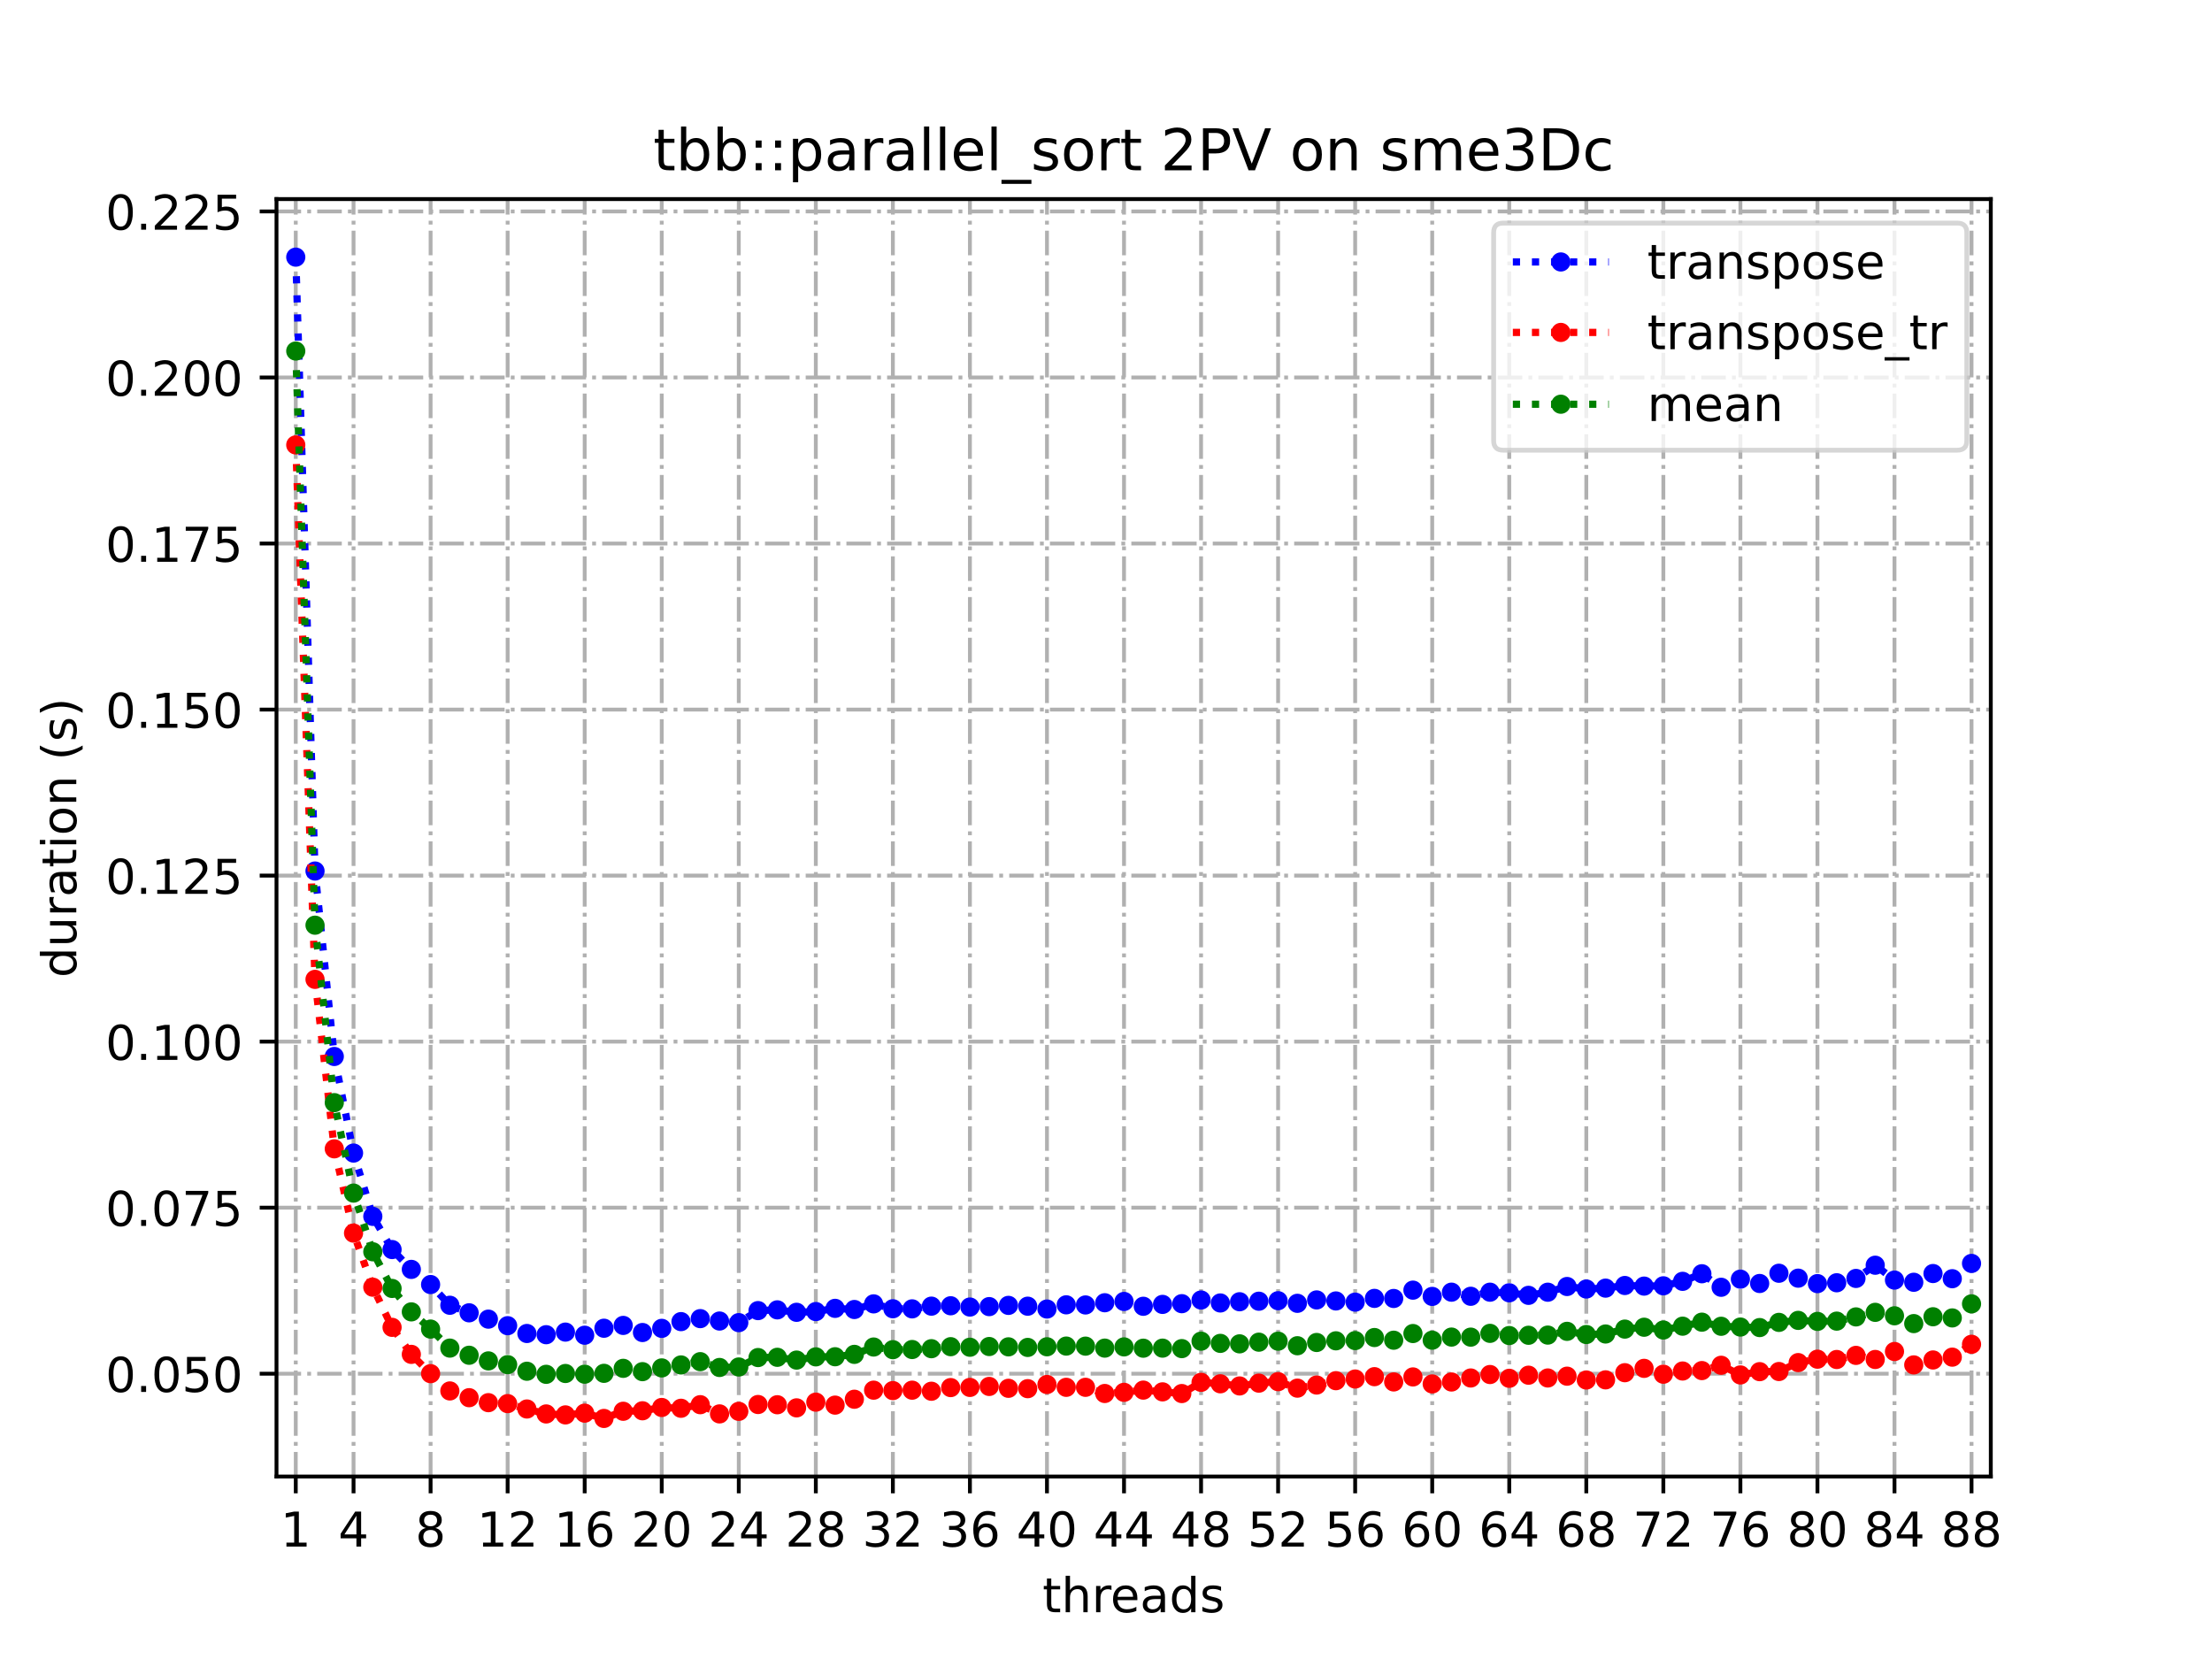 <?xml version="1.0" encoding="utf-8" standalone="no"?>
<!DOCTYPE svg PUBLIC "-//W3C//DTD SVG 1.1//EN"
  "http://www.w3.org/Graphics/SVG/1.1/DTD/svg11.dtd">
<!-- Created with matplotlib (https://matplotlib.org/) -->
<svg height="345.6pt" version="1.1" viewBox="0 0 460.8 345.6" width="460.8pt" xmlns="http://www.w3.org/2000/svg" xmlns:xlink="http://www.w3.org/1999/xlink">
 <defs>
  <style type="text/css">
*{stroke-linecap:butt;stroke-linejoin:round;}
  </style>
 </defs>
 <g id="figure_1">
  <g id="patch_1">
   <path d="M 0 345.6 
L 460.8 345.6 
L 460.8 0 
L 0 0 
z
" style="fill:#ffffff;"/>
  </g>
  <g id="axes_1">
   <g id="patch_2">
    <path d="M 57.6 307.584 
L 414.72 307.584 
L 414.72 41.472 
L 57.6 41.472 
z
" style="fill:#ffffff;"/>
   </g>
   <g id="matplotlib.axis_1">
    <g id="xtick_1">
     <g id="line2d_1">
      <path clip-path="url(#p6fe43bbd48)" d="M 61.613 307.584 
L 61.613 41.472 
" style="fill:none;stroke:#b0b0b0;stroke-dasharray:5.12,1.28,0.8,1.28;stroke-dashoffset:0;stroke-width:0.8;"/>
     </g>
     <g id="line2d_2">
      <defs>
       <path d="M 0 0 
L 0 3.5 
" id="m81c67d5ea0" style="stroke:#000000;stroke-width:0.8;"/>
      </defs>
      <g>
       <use style="stroke:#000000;stroke-width:0.8;" x="61.613" xlink:href="#m81c67d5ea0" y="307.584"/>
      </g>
     </g>
     <g id="text_1">
      <!-- 1 -->
      <defs>
       <path d="M 12.406 8.297 
L 28.516 8.297 
L 28.516 63.922 
L 10.984 60.406 
L 10.984 69.391 
L 28.422 72.906 
L 38.281 72.906 
L 38.281 8.297 
L 54.391 8.297 
L 54.391 0 
L 12.406 0 
z
" id="DejaVuSans-49"/>
      </defs>
      <g transform="translate(58.431 322.182)scale(0.1 -0.1)">
       <use xlink:href="#DejaVuSans-49"/>
      </g>
     </g>
    </g>
    <g id="xtick_2">
     <g id="line2d_3">
      <path clip-path="url(#p6fe43bbd48)" d="M 73.65 307.584 
L 73.65 41.472 
" style="fill:none;stroke:#b0b0b0;stroke-dasharray:5.12,1.28,0.8,1.28;stroke-dashoffset:0;stroke-width:0.8;"/>
     </g>
     <g id="line2d_4">
      <g>
       <use style="stroke:#000000;stroke-width:0.8;" x="73.65" xlink:href="#m81c67d5ea0" y="307.584"/>
      </g>
     </g>
     <g id="text_2">
      <!-- 4 -->
      <defs>
       <path d="M 37.797 64.312 
L 12.891 25.391 
L 37.797 25.391 
z
M 35.203 72.906 
L 47.609 72.906 
L 47.609 25.391 
L 58.016 25.391 
L 58.016 17.188 
L 47.609 17.188 
L 47.609 0 
L 37.797 0 
L 37.797 17.188 
L 4.891 17.188 
L 4.891 26.703 
z
" id="DejaVuSans-52"/>
      </defs>
      <g transform="translate(70.469 322.182)scale(0.1 -0.1)">
       <use xlink:href="#DejaVuSans-52"/>
      </g>
     </g>
    </g>
    <g id="xtick_3">
     <g id="line2d_5">
      <path clip-path="url(#p6fe43bbd48)" d="M 89.701 307.584 
L 89.701 41.472 
" style="fill:none;stroke:#b0b0b0;stroke-dasharray:5.12,1.28,0.8,1.28;stroke-dashoffset:0;stroke-width:0.8;"/>
     </g>
     <g id="line2d_6">
      <g>
       <use style="stroke:#000000;stroke-width:0.8;" x="89.701" xlink:href="#m81c67d5ea0" y="307.584"/>
      </g>
     </g>
     <g id="text_3">
      <!-- 8 -->
      <defs>
       <path d="M 31.781 34.625 
Q 24.75 34.625 20.719 30.859 
Q 16.703 27.094 16.703 20.516 
Q 16.703 13.922 20.719 10.156 
Q 24.75 6.391 31.781 6.391 
Q 38.812 6.391 42.859 10.172 
Q 46.922 13.969 46.922 20.516 
Q 46.922 27.094 42.891 30.859 
Q 38.875 34.625 31.781 34.625 
z
M 21.922 38.812 
Q 15.578 40.375 12.031 44.719 
Q 8.5 49.078 8.5 55.328 
Q 8.5 64.062 14.719 69.141 
Q 20.953 74.219 31.781 74.219 
Q 42.672 74.219 48.875 69.141 
Q 55.078 64.062 55.078 55.328 
Q 55.078 49.078 51.531 44.719 
Q 48 40.375 41.703 38.812 
Q 48.828 37.156 52.797 32.312 
Q 56.781 27.484 56.781 20.516 
Q 56.781 9.906 50.312 4.234 
Q 43.844 -1.422 31.781 -1.422 
Q 19.734 -1.422 13.25 4.234 
Q 6.781 9.906 6.781 20.516 
Q 6.781 27.484 10.781 32.312 
Q 14.797 37.156 21.922 38.812 
z
M 18.312 54.391 
Q 18.312 48.734 21.844 45.562 
Q 25.391 42.391 31.781 42.391 
Q 38.141 42.391 41.719 45.562 
Q 45.312 48.734 45.312 54.391 
Q 45.312 60.062 41.719 63.234 
Q 38.141 66.406 31.781 66.406 
Q 25.391 66.406 21.844 63.234 
Q 18.312 60.062 18.312 54.391 
z
" id="DejaVuSans-56"/>
      </defs>
      <g transform="translate(86.519 322.182)scale(0.1 -0.1)">
       <use xlink:href="#DejaVuSans-56"/>
      </g>
     </g>
    </g>
    <g id="xtick_4">
     <g id="line2d_7">
      <path clip-path="url(#p6fe43bbd48)" d="M 105.751 307.584 
L 105.751 41.472 
" style="fill:none;stroke:#b0b0b0;stroke-dasharray:5.12,1.28,0.8,1.28;stroke-dashoffset:0;stroke-width:0.8;"/>
     </g>
     <g id="line2d_8">
      <g>
       <use style="stroke:#000000;stroke-width:0.8;" x="105.751" xlink:href="#m81c67d5ea0" y="307.584"/>
      </g>
     </g>
     <g id="text_4">
      <!-- 12 -->
      <defs>
       <path d="M 19.188 8.297 
L 53.609 8.297 
L 53.609 0 
L 7.328 0 
L 7.328 8.297 
Q 12.938 14.109 22.625 23.891 
Q 32.328 33.688 34.812 36.531 
Q 39.547 41.844 41.422 45.531 
Q 43.312 49.219 43.312 52.781 
Q 43.312 58.594 39.234 62.25 
Q 35.156 65.922 28.609 65.922 
Q 23.969 65.922 18.812 64.312 
Q 13.672 62.703 7.812 59.422 
L 7.812 69.391 
Q 13.766 71.781 18.938 73 
Q 24.125 74.219 28.422 74.219 
Q 39.75 74.219 46.484 68.547 
Q 53.219 62.891 53.219 53.422 
Q 53.219 48.922 51.531 44.891 
Q 49.859 40.875 45.406 35.406 
Q 44.188 33.984 37.641 27.219 
Q 31.109 20.453 19.188 8.297 
z
" id="DejaVuSans-50"/>
      </defs>
      <g transform="translate(99.389 322.182)scale(0.1 -0.1)">
       <use xlink:href="#DejaVuSans-49"/>
       <use x="63.623" xlink:href="#DejaVuSans-50"/>
      </g>
     </g>
    </g>
    <g id="xtick_5">
     <g id="line2d_9">
      <path clip-path="url(#p6fe43bbd48)" d="M 121.801 307.584 
L 121.801 41.472 
" style="fill:none;stroke:#b0b0b0;stroke-dasharray:5.12,1.28,0.8,1.28;stroke-dashoffset:0;stroke-width:0.8;"/>
     </g>
     <g id="line2d_10">
      <g>
       <use style="stroke:#000000;stroke-width:0.8;" x="121.801" xlink:href="#m81c67d5ea0" y="307.584"/>
      </g>
     </g>
     <g id="text_5">
      <!-- 16 -->
      <defs>
       <path d="M 33.016 40.375 
Q 26.375 40.375 22.484 35.828 
Q 18.609 31.297 18.609 23.391 
Q 18.609 15.531 22.484 10.953 
Q 26.375 6.391 33.016 6.391 
Q 39.656 6.391 43.531 10.953 
Q 47.406 15.531 47.406 23.391 
Q 47.406 31.297 43.531 35.828 
Q 39.656 40.375 33.016 40.375 
z
M 52.594 71.297 
L 52.594 62.312 
Q 48.875 64.062 45.094 64.984 
Q 41.312 65.922 37.594 65.922 
Q 27.828 65.922 22.672 59.328 
Q 17.531 52.734 16.797 39.406 
Q 19.672 43.656 24.016 45.922 
Q 28.375 48.188 33.594 48.188 
Q 44.578 48.188 50.953 41.516 
Q 57.328 34.859 57.328 23.391 
Q 57.328 12.156 50.688 5.359 
Q 44.047 -1.422 33.016 -1.422 
Q 20.359 -1.422 13.672 8.266 
Q 6.984 17.969 6.984 36.375 
Q 6.984 53.656 15.188 63.938 
Q 23.391 74.219 37.203 74.219 
Q 40.922 74.219 44.703 73.484 
Q 48.484 72.75 52.594 71.297 
z
" id="DejaVuSans-54"/>
      </defs>
      <g transform="translate(115.439 322.182)scale(0.1 -0.1)">
       <use xlink:href="#DejaVuSans-49"/>
       <use x="63.623" xlink:href="#DejaVuSans-54"/>
      </g>
     </g>
    </g>
    <g id="xtick_6">
     <g id="line2d_11">
      <path clip-path="url(#p6fe43bbd48)" d="M 137.852 307.584 
L 137.852 41.472 
" style="fill:none;stroke:#b0b0b0;stroke-dasharray:5.12,1.28,0.8,1.28;stroke-dashoffset:0;stroke-width:0.8;"/>
     </g>
     <g id="line2d_12">
      <g>
       <use style="stroke:#000000;stroke-width:0.8;" x="137.852" xlink:href="#m81c67d5ea0" y="307.584"/>
      </g>
     </g>
     <g id="text_6">
      <!-- 20 -->
      <defs>
       <path d="M 31.781 66.406 
Q 24.172 66.406 20.328 58.906 
Q 16.5 51.422 16.5 36.375 
Q 16.5 21.391 20.328 13.891 
Q 24.172 6.391 31.781 6.391 
Q 39.453 6.391 43.281 13.891 
Q 47.125 21.391 47.125 36.375 
Q 47.125 51.422 43.281 58.906 
Q 39.453 66.406 31.781 66.406 
z
M 31.781 74.219 
Q 44.047 74.219 50.516 64.516 
Q 56.984 54.828 56.984 36.375 
Q 56.984 17.969 50.516 8.266 
Q 44.047 -1.422 31.781 -1.422 
Q 19.531 -1.422 13.062 8.266 
Q 6.594 17.969 6.594 36.375 
Q 6.594 54.828 13.062 64.516 
Q 19.531 74.219 31.781 74.219 
z
" id="DejaVuSans-48"/>
      </defs>
      <g transform="translate(131.489 322.182)scale(0.1 -0.1)">
       <use xlink:href="#DejaVuSans-50"/>
       <use x="63.623" xlink:href="#DejaVuSans-48"/>
      </g>
     </g>
    </g>
    <g id="xtick_7">
     <g id="line2d_13">
      <path clip-path="url(#p6fe43bbd48)" d="M 153.902 307.584 
L 153.902 41.472 
" style="fill:none;stroke:#b0b0b0;stroke-dasharray:5.12,1.28,0.8,1.28;stroke-dashoffset:0;stroke-width:0.8;"/>
     </g>
     <g id="line2d_14">
      <g>
       <use style="stroke:#000000;stroke-width:0.8;" x="153.902" xlink:href="#m81c67d5ea0" y="307.584"/>
      </g>
     </g>
     <g id="text_7">
      <!-- 24 -->
      <g transform="translate(147.54 322.182)scale(0.1 -0.1)">
       <use xlink:href="#DejaVuSans-50"/>
       <use x="63.623" xlink:href="#DejaVuSans-52"/>
      </g>
     </g>
    </g>
    <g id="xtick_8">
     <g id="line2d_15">
      <path clip-path="url(#p6fe43bbd48)" d="M 169.952 307.584 
L 169.952 41.472 
" style="fill:none;stroke:#b0b0b0;stroke-dasharray:5.12,1.28,0.8,1.28;stroke-dashoffset:0;stroke-width:0.8;"/>
     </g>
     <g id="line2d_16">
      <g>
       <use style="stroke:#000000;stroke-width:0.8;" x="169.952" xlink:href="#m81c67d5ea0" y="307.584"/>
      </g>
     </g>
     <g id="text_8">
      <!-- 28 -->
      <g transform="translate(163.59 322.182)scale(0.1 -0.1)">
       <use xlink:href="#DejaVuSans-50"/>
       <use x="63.623" xlink:href="#DejaVuSans-56"/>
      </g>
     </g>
    </g>
    <g id="xtick_9">
     <g id="line2d_17">
      <path clip-path="url(#p6fe43bbd48)" d="M 186.003 307.584 
L 186.003 41.472 
" style="fill:none;stroke:#b0b0b0;stroke-dasharray:5.12,1.28,0.8,1.28;stroke-dashoffset:0;stroke-width:0.8;"/>
     </g>
     <g id="line2d_18">
      <g>
       <use style="stroke:#000000;stroke-width:0.8;" x="186.003" xlink:href="#m81c67d5ea0" y="307.584"/>
      </g>
     </g>
     <g id="text_9">
      <!-- 32 -->
      <defs>
       <path d="M 40.578 39.312 
Q 47.656 37.797 51.625 33 
Q 55.609 28.219 55.609 21.188 
Q 55.609 10.406 48.188 4.484 
Q 40.766 -1.422 27.094 -1.422 
Q 22.516 -1.422 17.656 -0.516 
Q 12.797 0.391 7.625 2.203 
L 7.625 11.719 
Q 11.719 9.328 16.594 8.109 
Q 21.484 6.891 26.812 6.891 
Q 36.078 6.891 40.938 10.547 
Q 45.797 14.203 45.797 21.188 
Q 45.797 27.641 41.281 31.266 
Q 36.766 34.906 28.719 34.906 
L 20.219 34.906 
L 20.219 43.016 
L 29.109 43.016 
Q 36.375 43.016 40.234 45.922 
Q 44.094 48.828 44.094 54.297 
Q 44.094 59.906 40.109 62.906 
Q 36.141 65.922 28.719 65.922 
Q 24.656 65.922 20.016 65.031 
Q 15.375 64.156 9.812 62.312 
L 9.812 71.094 
Q 15.438 72.656 20.344 73.438 
Q 25.25 74.219 29.594 74.219 
Q 40.828 74.219 47.359 69.109 
Q 53.906 64.016 53.906 55.328 
Q 53.906 49.266 50.438 45.094 
Q 46.969 40.922 40.578 39.312 
z
" id="DejaVuSans-51"/>
      </defs>
      <g transform="translate(179.64 322.182)scale(0.1 -0.1)">
       <use xlink:href="#DejaVuSans-51"/>
       <use x="63.623" xlink:href="#DejaVuSans-50"/>
      </g>
     </g>
    </g>
    <g id="xtick_10">
     <g id="line2d_19">
      <path clip-path="url(#p6fe43bbd48)" d="M 202.053 307.584 
L 202.053 41.472 
" style="fill:none;stroke:#b0b0b0;stroke-dasharray:5.12,1.28,0.8,1.28;stroke-dashoffset:0;stroke-width:0.8;"/>
     </g>
     <g id="line2d_20">
      <g>
       <use style="stroke:#000000;stroke-width:0.8;" x="202.053" xlink:href="#m81c67d5ea0" y="307.584"/>
      </g>
     </g>
     <g id="text_10">
      <!-- 36 -->
      <g transform="translate(195.691 322.182)scale(0.1 -0.1)">
       <use xlink:href="#DejaVuSans-51"/>
       <use x="63.623" xlink:href="#DejaVuSans-54"/>
      </g>
     </g>
    </g>
    <g id="xtick_11">
     <g id="line2d_21">
      <path clip-path="url(#p6fe43bbd48)" d="M 218.103 307.584 
L 218.103 41.472 
" style="fill:none;stroke:#b0b0b0;stroke-dasharray:5.12,1.28,0.8,1.28;stroke-dashoffset:0;stroke-width:0.8;"/>
     </g>
     <g id="line2d_22">
      <g>
       <use style="stroke:#000000;stroke-width:0.8;" x="218.103" xlink:href="#m81c67d5ea0" y="307.584"/>
      </g>
     </g>
     <g id="text_11">
      <!-- 40 -->
      <g transform="translate(211.741 322.182)scale(0.1 -0.1)">
       <use xlink:href="#DejaVuSans-52"/>
       <use x="63.623" xlink:href="#DejaVuSans-48"/>
      </g>
     </g>
    </g>
    <g id="xtick_12">
     <g id="line2d_23">
      <path clip-path="url(#p6fe43bbd48)" d="M 234.154 307.584 
L 234.154 41.472 
" style="fill:none;stroke:#b0b0b0;stroke-dasharray:5.12,1.28,0.8,1.28;stroke-dashoffset:0;stroke-width:0.8;"/>
     </g>
     <g id="line2d_24">
      <g>
       <use style="stroke:#000000;stroke-width:0.8;" x="234.154" xlink:href="#m81c67d5ea0" y="307.584"/>
      </g>
     </g>
     <g id="text_12">
      <!-- 44 -->
      <g transform="translate(227.791 322.182)scale(0.1 -0.1)">
       <use xlink:href="#DejaVuSans-52"/>
       <use x="63.623" xlink:href="#DejaVuSans-52"/>
      </g>
     </g>
    </g>
    <g id="xtick_13">
     <g id="line2d_25">
      <path clip-path="url(#p6fe43bbd48)" d="M 250.204 307.584 
L 250.204 41.472 
" style="fill:none;stroke:#b0b0b0;stroke-dasharray:5.12,1.28,0.8,1.28;stroke-dashoffset:0;stroke-width:0.8;"/>
     </g>
     <g id="line2d_26">
      <g>
       <use style="stroke:#000000;stroke-width:0.8;" x="250.204" xlink:href="#m81c67d5ea0" y="307.584"/>
      </g>
     </g>
     <g id="text_13">
      <!-- 48 -->
      <g transform="translate(243.842 322.182)scale(0.1 -0.1)">
       <use xlink:href="#DejaVuSans-52"/>
       <use x="63.623" xlink:href="#DejaVuSans-56"/>
      </g>
     </g>
    </g>
    <g id="xtick_14">
     <g id="line2d_27">
      <path clip-path="url(#p6fe43bbd48)" d="M 266.254 307.584 
L 266.254 41.472 
" style="fill:none;stroke:#b0b0b0;stroke-dasharray:5.12,1.28,0.8,1.28;stroke-dashoffset:0;stroke-width:0.8;"/>
     </g>
     <g id="line2d_28">
      <g>
       <use style="stroke:#000000;stroke-width:0.8;" x="266.254" xlink:href="#m81c67d5ea0" y="307.584"/>
      </g>
     </g>
     <g id="text_14">
      <!-- 52 -->
      <defs>
       <path d="M 10.797 72.906 
L 49.516 72.906 
L 49.516 64.594 
L 19.828 64.594 
L 19.828 46.734 
Q 21.969 47.469 24.109 47.828 
Q 26.266 48.188 28.422 48.188 
Q 40.625 48.188 47.75 41.5 
Q 54.891 34.812 54.891 23.391 
Q 54.891 11.625 47.562 5.094 
Q 40.234 -1.422 26.906 -1.422 
Q 22.312 -1.422 17.547 -0.641 
Q 12.797 0.141 7.719 1.703 
L 7.719 11.625 
Q 12.109 9.234 16.797 8.062 
Q 21.484 6.891 26.703 6.891 
Q 35.156 6.891 40.078 11.328 
Q 45.016 15.766 45.016 23.391 
Q 45.016 31 40.078 35.438 
Q 35.156 39.891 26.703 39.891 
Q 22.75 39.891 18.812 39.016 
Q 14.891 38.141 10.797 36.281 
z
" id="DejaVuSans-53"/>
      </defs>
      <g transform="translate(259.892 322.182)scale(0.1 -0.1)">
       <use xlink:href="#DejaVuSans-53"/>
       <use x="63.623" xlink:href="#DejaVuSans-50"/>
      </g>
     </g>
    </g>
    <g id="xtick_15">
     <g id="line2d_29">
      <path clip-path="url(#p6fe43bbd48)" d="M 282.305 307.584 
L 282.305 41.472 
" style="fill:none;stroke:#b0b0b0;stroke-dasharray:5.12,1.28,0.8,1.28;stroke-dashoffset:0;stroke-width:0.8;"/>
     </g>
     <g id="line2d_30">
      <g>
       <use style="stroke:#000000;stroke-width:0.8;" x="282.305" xlink:href="#m81c67d5ea0" y="307.584"/>
      </g>
     </g>
     <g id="text_15">
      <!-- 56 -->
      <g transform="translate(275.942 322.182)scale(0.1 -0.1)">
       <use xlink:href="#DejaVuSans-53"/>
       <use x="63.623" xlink:href="#DejaVuSans-54"/>
      </g>
     </g>
    </g>
    <g id="xtick_16">
     <g id="line2d_31">
      <path clip-path="url(#p6fe43bbd48)" d="M 298.355 307.584 
L 298.355 41.472 
" style="fill:none;stroke:#b0b0b0;stroke-dasharray:5.12,1.28,0.8,1.28;stroke-dashoffset:0;stroke-width:0.8;"/>
     </g>
     <g id="line2d_32">
      <g>
       <use style="stroke:#000000;stroke-width:0.8;" x="298.355" xlink:href="#m81c67d5ea0" y="307.584"/>
      </g>
     </g>
     <g id="text_16">
      <!-- 60 -->
      <g transform="translate(291.993 322.182)scale(0.1 -0.1)">
       <use xlink:href="#DejaVuSans-54"/>
       <use x="63.623" xlink:href="#DejaVuSans-48"/>
      </g>
     </g>
    </g>
    <g id="xtick_17">
     <g id="line2d_33">
      <path clip-path="url(#p6fe43bbd48)" d="M 314.405 307.584 
L 314.405 41.472 
" style="fill:none;stroke:#b0b0b0;stroke-dasharray:5.12,1.28,0.8,1.28;stroke-dashoffset:0;stroke-width:0.8;"/>
     </g>
     <g id="line2d_34">
      <g>
       <use style="stroke:#000000;stroke-width:0.8;" x="314.405" xlink:href="#m81c67d5ea0" y="307.584"/>
      </g>
     </g>
     <g id="text_17">
      <!-- 64 -->
      <g transform="translate(308.043 322.182)scale(0.1 -0.1)">
       <use xlink:href="#DejaVuSans-54"/>
       <use x="63.623" xlink:href="#DejaVuSans-52"/>
      </g>
     </g>
    </g>
    <g id="xtick_18">
     <g id="line2d_35">
      <path clip-path="url(#p6fe43bbd48)" d="M 330.456 307.584 
L 330.456 41.472 
" style="fill:none;stroke:#b0b0b0;stroke-dasharray:5.12,1.28,0.8,1.28;stroke-dashoffset:0;stroke-width:0.8;"/>
     </g>
     <g id="line2d_36">
      <g>
       <use style="stroke:#000000;stroke-width:0.8;" x="330.456" xlink:href="#m81c67d5ea0" y="307.584"/>
      </g>
     </g>
     <g id="text_18">
      <!-- 68 -->
      <g transform="translate(324.093 322.182)scale(0.1 -0.1)">
       <use xlink:href="#DejaVuSans-54"/>
       <use x="63.623" xlink:href="#DejaVuSans-56"/>
      </g>
     </g>
    </g>
    <g id="xtick_19">
     <g id="line2d_37">
      <path clip-path="url(#p6fe43bbd48)" d="M 346.506 307.584 
L 346.506 41.472 
" style="fill:none;stroke:#b0b0b0;stroke-dasharray:5.12,1.28,0.8,1.28;stroke-dashoffset:0;stroke-width:0.8;"/>
     </g>
     <g id="line2d_38">
      <g>
       <use style="stroke:#000000;stroke-width:0.8;" x="346.506" xlink:href="#m81c67d5ea0" y="307.584"/>
      </g>
     </g>
     <g id="text_19">
      <!-- 72 -->
      <defs>
       <path d="M 8.203 72.906 
L 55.078 72.906 
L 55.078 68.703 
L 28.609 0 
L 18.312 0 
L 43.219 64.594 
L 8.203 64.594 
z
" id="DejaVuSans-55"/>
      </defs>
      <g transform="translate(340.144 322.182)scale(0.1 -0.1)">
       <use xlink:href="#DejaVuSans-55"/>
       <use x="63.623" xlink:href="#DejaVuSans-50"/>
      </g>
     </g>
    </g>
    <g id="xtick_20">
     <g id="line2d_39">
      <path clip-path="url(#p6fe43bbd48)" d="M 362.556 307.584 
L 362.556 41.472 
" style="fill:none;stroke:#b0b0b0;stroke-dasharray:5.12,1.28,0.8,1.28;stroke-dashoffset:0;stroke-width:0.8;"/>
     </g>
     <g id="line2d_40">
      <g>
       <use style="stroke:#000000;stroke-width:0.8;" x="362.556" xlink:href="#m81c67d5ea0" y="307.584"/>
      </g>
     </g>
     <g id="text_20">
      <!-- 76 -->
      <g transform="translate(356.194 322.182)scale(0.1 -0.1)">
       <use xlink:href="#DejaVuSans-55"/>
       <use x="63.623" xlink:href="#DejaVuSans-54"/>
      </g>
     </g>
    </g>
    <g id="xtick_21">
     <g id="line2d_41">
      <path clip-path="url(#p6fe43bbd48)" d="M 378.607 307.584 
L 378.607 41.472 
" style="fill:none;stroke:#b0b0b0;stroke-dasharray:5.12,1.28,0.8,1.28;stroke-dashoffset:0;stroke-width:0.8;"/>
     </g>
     <g id="line2d_42">
      <g>
       <use style="stroke:#000000;stroke-width:0.8;" x="378.607" xlink:href="#m81c67d5ea0" y="307.584"/>
      </g>
     </g>
     <g id="text_21">
      <!-- 80 -->
      <g transform="translate(372.244 322.182)scale(0.1 -0.1)">
       <use xlink:href="#DejaVuSans-56"/>
       <use x="63.623" xlink:href="#DejaVuSans-48"/>
      </g>
     </g>
    </g>
    <g id="xtick_22">
     <g id="line2d_43">
      <path clip-path="url(#p6fe43bbd48)" d="M 394.657 307.584 
L 394.657 41.472 
" style="fill:none;stroke:#b0b0b0;stroke-dasharray:5.12,1.28,0.8,1.28;stroke-dashoffset:0;stroke-width:0.8;"/>
     </g>
     <g id="line2d_44">
      <g>
       <use style="stroke:#000000;stroke-width:0.8;" x="394.657" xlink:href="#m81c67d5ea0" y="307.584"/>
      </g>
     </g>
     <g id="text_22">
      <!-- 84 -->
      <g transform="translate(388.295 322.182)scale(0.1 -0.1)">
       <use xlink:href="#DejaVuSans-56"/>
       <use x="63.623" xlink:href="#DejaVuSans-52"/>
      </g>
     </g>
    </g>
    <g id="xtick_23">
     <g id="line2d_45">
      <path clip-path="url(#p6fe43bbd48)" d="M 410.707 307.584 
L 410.707 41.472 
" style="fill:none;stroke:#b0b0b0;stroke-dasharray:5.12,1.28,0.8,1.28;stroke-dashoffset:0;stroke-width:0.8;"/>
     </g>
     <g id="line2d_46">
      <g>
       <use style="stroke:#000000;stroke-width:0.8;" x="410.707" xlink:href="#m81c67d5ea0" y="307.584"/>
      </g>
     </g>
     <g id="text_23">
      <!-- 88 -->
      <g transform="translate(404.345 322.182)scale(0.1 -0.1)">
       <use xlink:href="#DejaVuSans-56"/>
       <use x="63.623" xlink:href="#DejaVuSans-56"/>
      </g>
     </g>
    </g>
    <g id="text_24">
     <!-- threads -->
     <defs>
      <path d="M 18.312 70.219 
L 18.312 54.688 
L 36.812 54.688 
L 36.812 47.703 
L 18.312 47.703 
L 18.312 18.016 
Q 18.312 11.328 20.141 9.422 
Q 21.969 7.516 27.594 7.516 
L 36.812 7.516 
L 36.812 0 
L 27.594 0 
Q 17.188 0 13.234 3.875 
Q 9.281 7.766 9.281 18.016 
L 9.281 47.703 
L 2.688 47.703 
L 2.688 54.688 
L 9.281 54.688 
L 9.281 70.219 
z
" id="DejaVuSans-116"/>
      <path d="M 54.891 33.016 
L 54.891 0 
L 45.906 0 
L 45.906 32.719 
Q 45.906 40.484 42.875 44.328 
Q 39.844 48.188 33.797 48.188 
Q 26.516 48.188 22.312 43.547 
Q 18.109 38.922 18.109 30.906 
L 18.109 0 
L 9.078 0 
L 9.078 75.984 
L 18.109 75.984 
L 18.109 46.188 
Q 21.344 51.125 25.703 53.562 
Q 30.078 56 35.797 56 
Q 45.219 56 50.047 50.172 
Q 54.891 44.344 54.891 33.016 
z
" id="DejaVuSans-104"/>
      <path d="M 41.109 46.297 
Q 39.594 47.172 37.812 47.578 
Q 36.031 48 33.891 48 
Q 26.266 48 22.188 43.047 
Q 18.109 38.094 18.109 28.812 
L 18.109 0 
L 9.078 0 
L 9.078 54.688 
L 18.109 54.688 
L 18.109 46.188 
Q 20.953 51.172 25.484 53.578 
Q 30.031 56 36.531 56 
Q 37.453 56 38.578 55.875 
Q 39.703 55.766 41.062 55.516 
z
" id="DejaVuSans-114"/>
      <path d="M 56.203 29.594 
L 56.203 25.203 
L 14.891 25.203 
Q 15.484 15.922 20.484 11.062 
Q 25.484 6.203 34.422 6.203 
Q 39.594 6.203 44.453 7.469 
Q 49.312 8.734 54.109 11.281 
L 54.109 2.781 
Q 49.266 0.734 44.188 -0.344 
Q 39.109 -1.422 33.891 -1.422 
Q 20.797 -1.422 13.156 6.188 
Q 5.516 13.812 5.516 26.812 
Q 5.516 40.234 12.766 48.109 
Q 20.016 56 32.328 56 
Q 43.359 56 49.781 48.891 
Q 56.203 41.797 56.203 29.594 
z
M 47.219 32.234 
Q 47.125 39.594 43.094 43.984 
Q 39.062 48.391 32.422 48.391 
Q 24.906 48.391 20.391 44.141 
Q 15.875 39.891 15.188 32.172 
z
" id="DejaVuSans-101"/>
      <path d="M 34.281 27.484 
Q 23.391 27.484 19.188 25 
Q 14.984 22.516 14.984 16.5 
Q 14.984 11.719 18.141 8.906 
Q 21.297 6.109 26.703 6.109 
Q 34.188 6.109 38.703 11.406 
Q 43.219 16.703 43.219 25.484 
L 43.219 27.484 
z
M 52.203 31.203 
L 52.203 0 
L 43.219 0 
L 43.219 8.297 
Q 40.141 3.328 35.547 0.953 
Q 30.953 -1.422 24.312 -1.422 
Q 15.922 -1.422 10.953 3.297 
Q 6 8.016 6 15.922 
Q 6 25.141 12.172 29.828 
Q 18.359 34.516 30.609 34.516 
L 43.219 34.516 
L 43.219 35.406 
Q 43.219 41.609 39.141 45 
Q 35.062 48.391 27.688 48.391 
Q 23 48.391 18.547 47.266 
Q 14.109 46.141 10.016 43.891 
L 10.016 52.203 
Q 14.938 54.109 19.578 55.047 
Q 24.219 56 28.609 56 
Q 40.484 56 46.344 49.844 
Q 52.203 43.703 52.203 31.203 
z
" id="DejaVuSans-97"/>
      <path d="M 45.406 46.391 
L 45.406 75.984 
L 54.391 75.984 
L 54.391 0 
L 45.406 0 
L 45.406 8.203 
Q 42.578 3.328 38.25 0.953 
Q 33.938 -1.422 27.875 -1.422 
Q 17.969 -1.422 11.734 6.484 
Q 5.516 14.406 5.516 27.297 
Q 5.516 40.188 11.734 48.094 
Q 17.969 56 27.875 56 
Q 33.938 56 38.25 53.625 
Q 42.578 51.266 45.406 46.391 
z
M 14.797 27.297 
Q 14.797 17.391 18.875 11.75 
Q 22.953 6.109 30.078 6.109 
Q 37.203 6.109 41.297 11.75 
Q 45.406 17.391 45.406 27.297 
Q 45.406 37.203 41.297 42.844 
Q 37.203 48.484 30.078 48.484 
Q 22.953 48.484 18.875 42.844 
Q 14.797 37.203 14.797 27.297 
z
" id="DejaVuSans-100"/>
      <path d="M 44.281 53.078 
L 44.281 44.578 
Q 40.484 46.531 36.375 47.5 
Q 32.281 48.484 27.875 48.484 
Q 21.188 48.484 17.844 46.438 
Q 14.5 44.391 14.5 40.281 
Q 14.5 37.156 16.891 35.375 
Q 19.281 33.594 26.516 31.984 
L 29.594 31.297 
Q 39.156 29.25 43.188 25.516 
Q 47.219 21.781 47.219 15.094 
Q 47.219 7.469 41.188 3.016 
Q 35.156 -1.422 24.609 -1.422 
Q 20.219 -1.422 15.453 -0.562 
Q 10.688 0.297 5.422 2 
L 5.422 11.281 
Q 10.406 8.688 15.234 7.391 
Q 20.062 6.109 24.812 6.109 
Q 31.156 6.109 34.562 8.281 
Q 37.984 10.453 37.984 14.406 
Q 37.984 18.062 35.516 20.016 
Q 33.062 21.969 24.703 23.781 
L 21.578 24.516 
Q 13.234 26.266 9.516 29.906 
Q 5.812 33.547 5.812 39.891 
Q 5.812 47.609 11.281 51.797 
Q 16.75 56 26.812 56 
Q 31.781 56 36.172 55.266 
Q 40.578 54.547 44.281 53.078 
z
" id="DejaVuSans-115"/>
     </defs>
     <g transform="translate(217.169 335.861)scale(0.1 -0.1)">
      <use xlink:href="#DejaVuSans-116"/>
      <use x="39.209" xlink:href="#DejaVuSans-104"/>
      <use x="102.588" xlink:href="#DejaVuSans-114"/>
      <use x="141.451" xlink:href="#DejaVuSans-101"/>
      <use x="202.975" xlink:href="#DejaVuSans-97"/>
      <use x="264.254" xlink:href="#DejaVuSans-100"/>
      <use x="327.73" xlink:href="#DejaVuSans-115"/>
     </g>
    </g>
   </g>
   <g id="matplotlib.axis_2">
    <g id="ytick_1">
     <g id="line2d_47">
      <path clip-path="url(#p6fe43bbd48)" d="M 57.6 286.168 
L 414.72 286.168 
" style="fill:none;stroke:#b0b0b0;stroke-dasharray:5.12,1.28,0.8,1.28;stroke-dashoffset:0;stroke-width:0.8;"/>
     </g>
     <g id="line2d_48">
      <defs>
       <path d="M 0 0 
L -3.5 0 
" id="m1e327e2332" style="stroke:#000000;stroke-width:0.8;"/>
      </defs>
      <g>
       <use style="stroke:#000000;stroke-width:0.8;" x="57.6" xlink:href="#m1e327e2332" y="286.168"/>
      </g>
     </g>
     <g id="text_25">
      <!-- 0.050 -->
      <defs>
       <path d="M 10.688 12.406 
L 21 12.406 
L 21 0 
L 10.688 0 
z
" id="DejaVuSans-46"/>
      </defs>
      <g transform="translate(21.972 289.968)scale(0.1 -0.1)">
       <use xlink:href="#DejaVuSans-48"/>
       <use x="63.623" xlink:href="#DejaVuSans-46"/>
       <use x="95.41" xlink:href="#DejaVuSans-48"/>
       <use x="159.033" xlink:href="#DejaVuSans-53"/>
       <use x="222.656" xlink:href="#DejaVuSans-48"/>
      </g>
     </g>
    </g>
    <g id="ytick_2">
     <g id="line2d_49">
      <path clip-path="url(#p6fe43bbd48)" d="M 57.6 251.58 
L 414.72 251.58 
" style="fill:none;stroke:#b0b0b0;stroke-dasharray:5.12,1.28,0.8,1.28;stroke-dashoffset:0;stroke-width:0.8;"/>
     </g>
     <g id="line2d_50">
      <g>
       <use style="stroke:#000000;stroke-width:0.8;" x="57.6" xlink:href="#m1e327e2332" y="251.58"/>
      </g>
     </g>
     <g id="text_26">
      <!-- 0.075 -->
      <g transform="translate(21.972 255.379)scale(0.1 -0.1)">
       <use xlink:href="#DejaVuSans-48"/>
       <use x="63.623" xlink:href="#DejaVuSans-46"/>
       <use x="95.41" xlink:href="#DejaVuSans-48"/>
       <use x="159.033" xlink:href="#DejaVuSans-55"/>
       <use x="222.656" xlink:href="#DejaVuSans-53"/>
      </g>
     </g>
    </g>
    <g id="ytick_3">
     <g id="line2d_51">
      <path clip-path="url(#p6fe43bbd48)" d="M 57.6 216.991 
L 414.72 216.991 
" style="fill:none;stroke:#b0b0b0;stroke-dasharray:5.12,1.28,0.8,1.28;stroke-dashoffset:0;stroke-width:0.8;"/>
     </g>
     <g id="line2d_52">
      <g>
       <use style="stroke:#000000;stroke-width:0.8;" x="57.6" xlink:href="#m1e327e2332" y="216.991"/>
      </g>
     </g>
     <g id="text_27">
      <!-- 0.100 -->
      <g transform="translate(21.972 220.791)scale(0.1 -0.1)">
       <use xlink:href="#DejaVuSans-48"/>
       <use x="63.623" xlink:href="#DejaVuSans-46"/>
       <use x="95.41" xlink:href="#DejaVuSans-49"/>
       <use x="159.033" xlink:href="#DejaVuSans-48"/>
       <use x="222.656" xlink:href="#DejaVuSans-48"/>
      </g>
     </g>
    </g>
    <g id="ytick_4">
     <g id="line2d_53">
      <path clip-path="url(#p6fe43bbd48)" d="M 57.6 182.403 
L 414.72 182.403 
" style="fill:none;stroke:#b0b0b0;stroke-dasharray:5.12,1.28,0.8,1.28;stroke-dashoffset:0;stroke-width:0.8;"/>
     </g>
     <g id="line2d_54">
      <g>
       <use style="stroke:#000000;stroke-width:0.8;" x="57.6" xlink:href="#m1e327e2332" y="182.403"/>
      </g>
     </g>
     <g id="text_28">
      <!-- 0.125 -->
      <g transform="translate(21.972 186.202)scale(0.1 -0.1)">
       <use xlink:href="#DejaVuSans-48"/>
       <use x="63.623" xlink:href="#DejaVuSans-46"/>
       <use x="95.41" xlink:href="#DejaVuSans-49"/>
       <use x="159.033" xlink:href="#DejaVuSans-50"/>
       <use x="222.656" xlink:href="#DejaVuSans-53"/>
      </g>
     </g>
    </g>
    <g id="ytick_5">
     <g id="line2d_55">
      <path clip-path="url(#p6fe43bbd48)" d="M 57.6 147.814 
L 414.72 147.814 
" style="fill:none;stroke:#b0b0b0;stroke-dasharray:5.12,1.28,0.8,1.28;stroke-dashoffset:0;stroke-width:0.8;"/>
     </g>
     <g id="line2d_56">
      <g>
       <use style="stroke:#000000;stroke-width:0.8;" x="57.6" xlink:href="#m1e327e2332" y="147.814"/>
      </g>
     </g>
     <g id="text_29">
      <!-- 0.150 -->
      <g transform="translate(21.972 151.614)scale(0.1 -0.1)">
       <use xlink:href="#DejaVuSans-48"/>
       <use x="63.623" xlink:href="#DejaVuSans-46"/>
       <use x="95.41" xlink:href="#DejaVuSans-49"/>
       <use x="159.033" xlink:href="#DejaVuSans-53"/>
       <use x="222.656" xlink:href="#DejaVuSans-48"/>
      </g>
     </g>
    </g>
    <g id="ytick_6">
     <g id="line2d_57">
      <path clip-path="url(#p6fe43bbd48)" d="M 57.6 113.226 
L 414.72 113.226 
" style="fill:none;stroke:#b0b0b0;stroke-dasharray:5.12,1.28,0.8,1.28;stroke-dashoffset:0;stroke-width:0.8;"/>
     </g>
     <g id="line2d_58">
      <g>
       <use style="stroke:#000000;stroke-width:0.8;" x="57.6" xlink:href="#m1e327e2332" y="113.226"/>
      </g>
     </g>
     <g id="text_30">
      <!-- 0.175 -->
      <g transform="translate(21.972 117.025)scale(0.1 -0.1)">
       <use xlink:href="#DejaVuSans-48"/>
       <use x="63.623" xlink:href="#DejaVuSans-46"/>
       <use x="95.41" xlink:href="#DejaVuSans-49"/>
       <use x="159.033" xlink:href="#DejaVuSans-55"/>
       <use x="222.656" xlink:href="#DejaVuSans-53"/>
      </g>
     </g>
    </g>
    <g id="ytick_7">
     <g id="line2d_59">
      <path clip-path="url(#p6fe43bbd48)" d="M 57.6 78.637 
L 414.72 78.637 
" style="fill:none;stroke:#b0b0b0;stroke-dasharray:5.12,1.28,0.8,1.28;stroke-dashoffset:0;stroke-width:0.8;"/>
     </g>
     <g id="line2d_60">
      <g>
       <use style="stroke:#000000;stroke-width:0.8;" x="57.6" xlink:href="#m1e327e2332" y="78.637"/>
      </g>
     </g>
     <g id="text_31">
      <!-- 0.200 -->
      <g transform="translate(21.972 82.437)scale(0.1 -0.1)">
       <use xlink:href="#DejaVuSans-48"/>
       <use x="63.623" xlink:href="#DejaVuSans-46"/>
       <use x="95.41" xlink:href="#DejaVuSans-50"/>
       <use x="159.033" xlink:href="#DejaVuSans-48"/>
       <use x="222.656" xlink:href="#DejaVuSans-48"/>
      </g>
     </g>
    </g>
    <g id="ytick_8">
     <g id="line2d_61">
      <path clip-path="url(#p6fe43bbd48)" d="M 57.6 44.049 
L 414.72 44.049 
" style="fill:none;stroke:#b0b0b0;stroke-dasharray:5.12,1.28,0.8,1.28;stroke-dashoffset:0;stroke-width:0.8;"/>
     </g>
     <g id="line2d_62">
      <g>
       <use style="stroke:#000000;stroke-width:0.8;" x="57.6" xlink:href="#m1e327e2332" y="44.049"/>
      </g>
     </g>
     <g id="text_32">
      <!-- 0.225 -->
      <g transform="translate(21.972 47.848)scale(0.1 -0.1)">
       <use xlink:href="#DejaVuSans-48"/>
       <use x="63.623" xlink:href="#DejaVuSans-46"/>
       <use x="95.41" xlink:href="#DejaVuSans-50"/>
       <use x="159.033" xlink:href="#DejaVuSans-50"/>
       <use x="222.656" xlink:href="#DejaVuSans-53"/>
      </g>
     </g>
    </g>
    <g id="text_33">
     <!-- duration (s) -->
     <defs>
      <path d="M 8.5 21.578 
L 8.5 54.688 
L 17.484 54.688 
L 17.484 21.922 
Q 17.484 14.156 20.5 10.266 
Q 23.531 6.391 29.594 6.391 
Q 36.859 6.391 41.078 11.031 
Q 45.312 15.672 45.312 23.688 
L 45.312 54.688 
L 54.297 54.688 
L 54.297 0 
L 45.312 0 
L 45.312 8.406 
Q 42.047 3.422 37.719 1 
Q 33.406 -1.422 27.688 -1.422 
Q 18.266 -1.422 13.375 4.438 
Q 8.5 10.297 8.5 21.578 
z
M 31.109 56 
z
" id="DejaVuSans-117"/>
      <path d="M 9.422 54.688 
L 18.406 54.688 
L 18.406 0 
L 9.422 0 
z
M 9.422 75.984 
L 18.406 75.984 
L 18.406 64.594 
L 9.422 64.594 
z
" id="DejaVuSans-105"/>
      <path d="M 30.609 48.391 
Q 23.391 48.391 19.188 42.75 
Q 14.984 37.109 14.984 27.297 
Q 14.984 17.484 19.156 11.844 
Q 23.344 6.203 30.609 6.203 
Q 37.797 6.203 41.984 11.859 
Q 46.188 17.531 46.188 27.297 
Q 46.188 37.016 41.984 42.703 
Q 37.797 48.391 30.609 48.391 
z
M 30.609 56 
Q 42.328 56 49.016 48.375 
Q 55.719 40.766 55.719 27.297 
Q 55.719 13.875 49.016 6.219 
Q 42.328 -1.422 30.609 -1.422 
Q 18.844 -1.422 12.172 6.219 
Q 5.516 13.875 5.516 27.297 
Q 5.516 40.766 12.172 48.375 
Q 18.844 56 30.609 56 
z
" id="DejaVuSans-111"/>
      <path d="M 54.891 33.016 
L 54.891 0 
L 45.906 0 
L 45.906 32.719 
Q 45.906 40.484 42.875 44.328 
Q 39.844 48.188 33.797 48.188 
Q 26.516 48.188 22.312 43.547 
Q 18.109 38.922 18.109 30.906 
L 18.109 0 
L 9.078 0 
L 9.078 54.688 
L 18.109 54.688 
L 18.109 46.188 
Q 21.344 51.125 25.703 53.562 
Q 30.078 56 35.797 56 
Q 45.219 56 50.047 50.172 
Q 54.891 44.344 54.891 33.016 
z
" id="DejaVuSans-110"/>
      <path id="DejaVuSans-32"/>
      <path d="M 31 75.875 
Q 24.469 64.656 21.281 53.656 
Q 18.109 42.672 18.109 31.391 
Q 18.109 20.125 21.312 9.062 
Q 24.516 -2 31 -13.188 
L 23.188 -13.188 
Q 15.875 -1.703 12.234 9.375 
Q 8.594 20.453 8.594 31.391 
Q 8.594 42.281 12.203 53.312 
Q 15.828 64.359 23.188 75.875 
z
" id="DejaVuSans-40"/>
      <path d="M 8.016 75.875 
L 15.828 75.875 
Q 23.141 64.359 26.781 53.312 
Q 30.422 42.281 30.422 31.391 
Q 30.422 20.453 26.781 9.375 
Q 23.141 -1.703 15.828 -13.188 
L 8.016 -13.188 
Q 14.5 -2 17.703 9.062 
Q 20.906 20.125 20.906 31.391 
Q 20.906 42.672 17.703 53.656 
Q 14.5 64.656 8.016 75.875 
z
" id="DejaVuSans-41"/>
     </defs>
     <g transform="translate(15.892 203.663)rotate(-90)scale(0.1 -0.1)">
      <use xlink:href="#DejaVuSans-100"/>
      <use x="63.477" xlink:href="#DejaVuSans-117"/>
      <use x="126.855" xlink:href="#DejaVuSans-114"/>
      <use x="167.969" xlink:href="#DejaVuSans-97"/>
      <use x="229.248" xlink:href="#DejaVuSans-116"/>
      <use x="268.457" xlink:href="#DejaVuSans-105"/>
      <use x="296.24" xlink:href="#DejaVuSans-111"/>
      <use x="357.422" xlink:href="#DejaVuSans-110"/>
      <use x="420.801" xlink:href="#DejaVuSans-32"/>
      <use x="452.588" xlink:href="#DejaVuSans-40"/>
      <use x="491.602" xlink:href="#DejaVuSans-115"/>
      <use x="543.701" xlink:href="#DejaVuSans-41"/>
     </g>
    </g>
   </g>
   <g id="line2d_63">
    <path clip-path="url(#p6fe43bbd48)" d="M 61.613 53.568 
L 65.625 181.451 
L 69.638 220.084 
L 73.65 240.203 
L 77.663 253.394 
L 81.676 260.305 
L 85.688 264.437 
L 89.701 267.595 
L 93.713 271.91 
L 97.726 273.483 
L 101.738 274.802 
L 105.751 276.165 
L 109.764 277.79 
L 113.776 278.043 
L 117.789 277.501 
L 121.801 278.151 
L 125.814 276.695 
L 129.827 276.109 
L 133.839 277.588 
L 137.852 276.723 
L 141.864 275.317 
L 145.877 274.695 
L 149.889 275.196 
L 153.902 275.529 
L 157.915 273.023 
L 161.927 272.869 
L 165.94 273.378 
L 169.952 273.224 
L 173.965 272.555 
L 177.978 272.793 
L 181.99 271.622 
L 186.003 272.638 
L 190.015 272.66 
L 194.028 272.095 
L 198.04 272.015 
L 202.053 272.281 
L 206.066 272.191 
L 210.078 271.935 
L 214.091 272.105 
L 218.103 272.697 
L 222.116 271.82 
L 226.129 271.847 
L 230.141 271.386 
L 234.154 271.115 
L 238.166 272.121 
L 242.179 271.731 
L 246.191 271.581 
L 250.204 270.816 
L 254.217 271.432 
L 258.229 271.177 
L 262.242 271.068 
L 266.254 270.961 
L 270.267 271.506 
L 274.28 270.8 
L 278.292 271.012 
L 282.305 271.262 
L 286.317 270.477 
L 290.33 270.496 
L 294.342 268.762 
L 298.355 270.067 
L 302.368 269.184 
L 306.38 270.04 
L 310.393 269.187 
L 314.405 269.312 
L 318.418 269.844 
L 322.431 269.19 
L 326.443 268.002 
L 330.456 268.527 
L 334.468 268.341 
L 338.481 267.792 
L 342.493 267.919 
L 346.506 267.858 
L 350.519 266.926 
L 354.531 265.346 
L 358.544 268.163 
L 362.556 266.472 
L 366.569 267.374 
L 370.582 265.241 
L 374.594 266.264 
L 378.607 267.4 
L 382.619 267.223 
L 386.632 266.321 
L 390.644 263.569 
L 394.657 266.665 
L 398.67 267.122 
L 402.682 265.302 
L 406.695 266.379 
L 410.707 263.195 
" style="fill:none;stroke:#0000ff;stroke-dasharray:1.5,2.475;stroke-dashoffset:0;stroke-width:1.5;"/>
    <defs>
     <path d="M 0 1.5 
C 0.398 1.5 0.779 1.342 1.061 1.061 
C 1.342 0.779 1.5 0.398 1.5 0 
C 1.5 -0.398 1.342 -0.779 1.061 -1.061 
C 0.779 -1.342 0.398 -1.5 0 -1.5 
C -0.398 -1.5 -0.779 -1.342 -1.061 -1.061 
C -1.342 -0.779 -1.5 -0.398 -1.5 0 
C -1.5 0.398 -1.342 0.779 -1.061 1.061 
C -0.779 1.342 -0.398 1.5 0 1.5 
z
" id="md007a7f63a" style="stroke:#0000ff;"/>
    </defs>
    <g clip-path="url(#p6fe43bbd48)">
     <use style="fill:#0000ff;stroke:#0000ff;" x="61.613" xlink:href="#md007a7f63a" y="53.568"/>
     <use style="fill:#0000ff;stroke:#0000ff;" x="65.625" xlink:href="#md007a7f63a" y="181.451"/>
     <use style="fill:#0000ff;stroke:#0000ff;" x="69.638" xlink:href="#md007a7f63a" y="220.084"/>
     <use style="fill:#0000ff;stroke:#0000ff;" x="73.65" xlink:href="#md007a7f63a" y="240.203"/>
     <use style="fill:#0000ff;stroke:#0000ff;" x="77.663" xlink:href="#md007a7f63a" y="253.394"/>
     <use style="fill:#0000ff;stroke:#0000ff;" x="81.676" xlink:href="#md007a7f63a" y="260.305"/>
     <use style="fill:#0000ff;stroke:#0000ff;" x="85.688" xlink:href="#md007a7f63a" y="264.437"/>
     <use style="fill:#0000ff;stroke:#0000ff;" x="89.701" xlink:href="#md007a7f63a" y="267.595"/>
     <use style="fill:#0000ff;stroke:#0000ff;" x="93.713" xlink:href="#md007a7f63a" y="271.91"/>
     <use style="fill:#0000ff;stroke:#0000ff;" x="97.726" xlink:href="#md007a7f63a" y="273.483"/>
     <use style="fill:#0000ff;stroke:#0000ff;" x="101.738" xlink:href="#md007a7f63a" y="274.802"/>
     <use style="fill:#0000ff;stroke:#0000ff;" x="105.751" xlink:href="#md007a7f63a" y="276.165"/>
     <use style="fill:#0000ff;stroke:#0000ff;" x="109.764" xlink:href="#md007a7f63a" y="277.79"/>
     <use style="fill:#0000ff;stroke:#0000ff;" x="113.776" xlink:href="#md007a7f63a" y="278.043"/>
     <use style="fill:#0000ff;stroke:#0000ff;" x="117.789" xlink:href="#md007a7f63a" y="277.501"/>
     <use style="fill:#0000ff;stroke:#0000ff;" x="121.801" xlink:href="#md007a7f63a" y="278.151"/>
     <use style="fill:#0000ff;stroke:#0000ff;" x="125.814" xlink:href="#md007a7f63a" y="276.695"/>
     <use style="fill:#0000ff;stroke:#0000ff;" x="129.827" xlink:href="#md007a7f63a" y="276.109"/>
     <use style="fill:#0000ff;stroke:#0000ff;" x="133.839" xlink:href="#md007a7f63a" y="277.588"/>
     <use style="fill:#0000ff;stroke:#0000ff;" x="137.852" xlink:href="#md007a7f63a" y="276.723"/>
     <use style="fill:#0000ff;stroke:#0000ff;" x="141.864" xlink:href="#md007a7f63a" y="275.317"/>
     <use style="fill:#0000ff;stroke:#0000ff;" x="145.877" xlink:href="#md007a7f63a" y="274.695"/>
     <use style="fill:#0000ff;stroke:#0000ff;" x="149.889" xlink:href="#md007a7f63a" y="275.196"/>
     <use style="fill:#0000ff;stroke:#0000ff;" x="153.902" xlink:href="#md007a7f63a" y="275.529"/>
     <use style="fill:#0000ff;stroke:#0000ff;" x="157.915" xlink:href="#md007a7f63a" y="273.023"/>
     <use style="fill:#0000ff;stroke:#0000ff;" x="161.927" xlink:href="#md007a7f63a" y="272.869"/>
     <use style="fill:#0000ff;stroke:#0000ff;" x="165.94" xlink:href="#md007a7f63a" y="273.378"/>
     <use style="fill:#0000ff;stroke:#0000ff;" x="169.952" xlink:href="#md007a7f63a" y="273.224"/>
     <use style="fill:#0000ff;stroke:#0000ff;" x="173.965" xlink:href="#md007a7f63a" y="272.555"/>
     <use style="fill:#0000ff;stroke:#0000ff;" x="177.978" xlink:href="#md007a7f63a" y="272.793"/>
     <use style="fill:#0000ff;stroke:#0000ff;" x="181.99" xlink:href="#md007a7f63a" y="271.622"/>
     <use style="fill:#0000ff;stroke:#0000ff;" x="186.003" xlink:href="#md007a7f63a" y="272.638"/>
     <use style="fill:#0000ff;stroke:#0000ff;" x="190.015" xlink:href="#md007a7f63a" y="272.66"/>
     <use style="fill:#0000ff;stroke:#0000ff;" x="194.028" xlink:href="#md007a7f63a" y="272.095"/>
     <use style="fill:#0000ff;stroke:#0000ff;" x="198.04" xlink:href="#md007a7f63a" y="272.015"/>
     <use style="fill:#0000ff;stroke:#0000ff;" x="202.053" xlink:href="#md007a7f63a" y="272.281"/>
     <use style="fill:#0000ff;stroke:#0000ff;" x="206.066" xlink:href="#md007a7f63a" y="272.191"/>
     <use style="fill:#0000ff;stroke:#0000ff;" x="210.078" xlink:href="#md007a7f63a" y="271.935"/>
     <use style="fill:#0000ff;stroke:#0000ff;" x="214.091" xlink:href="#md007a7f63a" y="272.105"/>
     <use style="fill:#0000ff;stroke:#0000ff;" x="218.103" xlink:href="#md007a7f63a" y="272.697"/>
     <use style="fill:#0000ff;stroke:#0000ff;" x="222.116" xlink:href="#md007a7f63a" y="271.82"/>
     <use style="fill:#0000ff;stroke:#0000ff;" x="226.129" xlink:href="#md007a7f63a" y="271.847"/>
     <use style="fill:#0000ff;stroke:#0000ff;" x="230.141" xlink:href="#md007a7f63a" y="271.386"/>
     <use style="fill:#0000ff;stroke:#0000ff;" x="234.154" xlink:href="#md007a7f63a" y="271.115"/>
     <use style="fill:#0000ff;stroke:#0000ff;" x="238.166" xlink:href="#md007a7f63a" y="272.121"/>
     <use style="fill:#0000ff;stroke:#0000ff;" x="242.179" xlink:href="#md007a7f63a" y="271.731"/>
     <use style="fill:#0000ff;stroke:#0000ff;" x="246.191" xlink:href="#md007a7f63a" y="271.581"/>
     <use style="fill:#0000ff;stroke:#0000ff;" x="250.204" xlink:href="#md007a7f63a" y="270.816"/>
     <use style="fill:#0000ff;stroke:#0000ff;" x="254.217" xlink:href="#md007a7f63a" y="271.432"/>
     <use style="fill:#0000ff;stroke:#0000ff;" x="258.229" xlink:href="#md007a7f63a" y="271.177"/>
     <use style="fill:#0000ff;stroke:#0000ff;" x="262.242" xlink:href="#md007a7f63a" y="271.068"/>
     <use style="fill:#0000ff;stroke:#0000ff;" x="266.254" xlink:href="#md007a7f63a" y="270.961"/>
     <use style="fill:#0000ff;stroke:#0000ff;" x="270.267" xlink:href="#md007a7f63a" y="271.506"/>
     <use style="fill:#0000ff;stroke:#0000ff;" x="274.28" xlink:href="#md007a7f63a" y="270.8"/>
     <use style="fill:#0000ff;stroke:#0000ff;" x="278.292" xlink:href="#md007a7f63a" y="271.012"/>
     <use style="fill:#0000ff;stroke:#0000ff;" x="282.305" xlink:href="#md007a7f63a" y="271.262"/>
     <use style="fill:#0000ff;stroke:#0000ff;" x="286.317" xlink:href="#md007a7f63a" y="270.477"/>
     <use style="fill:#0000ff;stroke:#0000ff;" x="290.33" xlink:href="#md007a7f63a" y="270.496"/>
     <use style="fill:#0000ff;stroke:#0000ff;" x="294.342" xlink:href="#md007a7f63a" y="268.762"/>
     <use style="fill:#0000ff;stroke:#0000ff;" x="298.355" xlink:href="#md007a7f63a" y="270.067"/>
     <use style="fill:#0000ff;stroke:#0000ff;" x="302.368" xlink:href="#md007a7f63a" y="269.184"/>
     <use style="fill:#0000ff;stroke:#0000ff;" x="306.38" xlink:href="#md007a7f63a" y="270.04"/>
     <use style="fill:#0000ff;stroke:#0000ff;" x="310.393" xlink:href="#md007a7f63a" y="269.187"/>
     <use style="fill:#0000ff;stroke:#0000ff;" x="314.405" xlink:href="#md007a7f63a" y="269.312"/>
     <use style="fill:#0000ff;stroke:#0000ff;" x="318.418" xlink:href="#md007a7f63a" y="269.844"/>
     <use style="fill:#0000ff;stroke:#0000ff;" x="322.431" xlink:href="#md007a7f63a" y="269.19"/>
     <use style="fill:#0000ff;stroke:#0000ff;" x="326.443" xlink:href="#md007a7f63a" y="268.002"/>
     <use style="fill:#0000ff;stroke:#0000ff;" x="330.456" xlink:href="#md007a7f63a" y="268.527"/>
     <use style="fill:#0000ff;stroke:#0000ff;" x="334.468" xlink:href="#md007a7f63a" y="268.341"/>
     <use style="fill:#0000ff;stroke:#0000ff;" x="338.481" xlink:href="#md007a7f63a" y="267.792"/>
     <use style="fill:#0000ff;stroke:#0000ff;" x="342.493" xlink:href="#md007a7f63a" y="267.919"/>
     <use style="fill:#0000ff;stroke:#0000ff;" x="346.506" xlink:href="#md007a7f63a" y="267.858"/>
     <use style="fill:#0000ff;stroke:#0000ff;" x="350.519" xlink:href="#md007a7f63a" y="266.926"/>
     <use style="fill:#0000ff;stroke:#0000ff;" x="354.531" xlink:href="#md007a7f63a" y="265.346"/>
     <use style="fill:#0000ff;stroke:#0000ff;" x="358.544" xlink:href="#md007a7f63a" y="268.163"/>
     <use style="fill:#0000ff;stroke:#0000ff;" x="362.556" xlink:href="#md007a7f63a" y="266.472"/>
     <use style="fill:#0000ff;stroke:#0000ff;" x="366.569" xlink:href="#md007a7f63a" y="267.374"/>
     <use style="fill:#0000ff;stroke:#0000ff;" x="370.582" xlink:href="#md007a7f63a" y="265.241"/>
     <use style="fill:#0000ff;stroke:#0000ff;" x="374.594" xlink:href="#md007a7f63a" y="266.264"/>
     <use style="fill:#0000ff;stroke:#0000ff;" x="378.607" xlink:href="#md007a7f63a" y="267.4"/>
     <use style="fill:#0000ff;stroke:#0000ff;" x="382.619" xlink:href="#md007a7f63a" y="267.223"/>
     <use style="fill:#0000ff;stroke:#0000ff;" x="386.632" xlink:href="#md007a7f63a" y="266.321"/>
     <use style="fill:#0000ff;stroke:#0000ff;" x="390.644" xlink:href="#md007a7f63a" y="263.569"/>
     <use style="fill:#0000ff;stroke:#0000ff;" x="394.657" xlink:href="#md007a7f63a" y="266.665"/>
     <use style="fill:#0000ff;stroke:#0000ff;" x="398.67" xlink:href="#md007a7f63a" y="267.122"/>
     <use style="fill:#0000ff;stroke:#0000ff;" x="402.682" xlink:href="#md007a7f63a" y="265.302"/>
     <use style="fill:#0000ff;stroke:#0000ff;" x="406.695" xlink:href="#md007a7f63a" y="266.379"/>
     <use style="fill:#0000ff;stroke:#0000ff;" x="410.707" xlink:href="#md007a7f63a" y="263.195"/>
    </g>
   </g>
   <g id="line2d_64">
    <path clip-path="url(#p6fe43bbd48)" d="M 61.613 92.688 
L 65.625 204.021 
L 69.638 239.323 
L 73.65 256.883 
L 77.663 268.146 
L 81.676 276.509 
L 85.688 282.14 
L 89.701 286.159 
L 93.713 289.758 
L 97.726 291.164 
L 101.738 292.201 
L 105.751 292.398 
L 109.764 293.519 
L 113.776 294.551 
L 117.789 294.749 
L 121.801 294.384 
L 125.814 295.488 
L 129.827 293.992 
L 133.839 293.891 
L 137.852 293.202 
L 141.864 293.368 
L 145.877 292.622 
L 149.889 294.542 
L 153.902 294.008 
L 157.915 292.585 
L 161.927 292.635 
L 165.94 293.282 
L 169.952 292.095 
L 173.965 292.713 
L 177.978 291.486 
L 181.99 289.598 
L 186.003 289.685 
L 190.015 289.599 
L 194.028 289.82 
L 198.04 289.061 
L 202.053 289.026 
L 206.066 288.821 
L 210.078 289.209 
L 214.091 289.286 
L 218.103 288.416 
L 222.116 289.006 
L 226.129 289.004 
L 230.141 290.289 
L 234.154 290.048 
L 238.166 289.586 
L 242.179 289.95 
L 246.191 290.302 
L 250.204 287.966 
L 254.217 288.27 
L 258.229 288.72 
L 262.242 288.133 
L 266.254 287.823 
L 270.267 289.176 
L 274.28 288.528 
L 278.292 287.622 
L 282.305 287.274 
L 286.317 286.785 
L 290.33 287.883 
L 294.342 286.84 
L 298.355 288.3 
L 302.368 287.894 
L 306.38 287.061 
L 310.393 286.338 
L 314.405 287.127 
L 318.418 286.479 
L 322.431 287.058 
L 326.443 286.683 
L 330.456 287.479 
L 334.468 287.448 
L 338.481 285.959 
L 342.493 285.054 
L 346.506 286.273 
L 350.519 285.607 
L 354.531 285.517 
L 358.544 284.413 
L 362.556 286.426 
L 366.569 285.741 
L 370.582 285.712 
L 374.594 283.854 
L 378.607 283.142 
L 382.619 283.208 
L 386.632 282.351 
L 390.644 283.203 
L 394.657 281.543 
L 398.67 284.335 
L 402.682 283.307 
L 406.695 282.719 
L 410.707 280.041 
" style="fill:none;stroke:#ff0000;stroke-dasharray:1.5,2.475;stroke-dashoffset:0;stroke-width:1.5;"/>
    <defs>
     <path d="M 0 1.5 
C 0.398 1.5 0.779 1.342 1.061 1.061 
C 1.342 0.779 1.5 0.398 1.5 0 
C 1.5 -0.398 1.342 -0.779 1.061 -1.061 
C 0.779 -1.342 0.398 -1.5 0 -1.5 
C -0.398 -1.5 -0.779 -1.342 -1.061 -1.061 
C -1.342 -0.779 -1.5 -0.398 -1.5 0 
C -1.5 0.398 -1.342 0.779 -1.061 1.061 
C -0.779 1.342 -0.398 1.5 0 1.5 
z
" id="m642476d2c3" style="stroke:#ff0000;"/>
    </defs>
    <g clip-path="url(#p6fe43bbd48)">
     <use style="fill:#ff0000;stroke:#ff0000;" x="61.613" xlink:href="#m642476d2c3" y="92.688"/>
     <use style="fill:#ff0000;stroke:#ff0000;" x="65.625" xlink:href="#m642476d2c3" y="204.021"/>
     <use style="fill:#ff0000;stroke:#ff0000;" x="69.638" xlink:href="#m642476d2c3" y="239.323"/>
     <use style="fill:#ff0000;stroke:#ff0000;" x="73.65" xlink:href="#m642476d2c3" y="256.883"/>
     <use style="fill:#ff0000;stroke:#ff0000;" x="77.663" xlink:href="#m642476d2c3" y="268.146"/>
     <use style="fill:#ff0000;stroke:#ff0000;" x="81.676" xlink:href="#m642476d2c3" y="276.509"/>
     <use style="fill:#ff0000;stroke:#ff0000;" x="85.688" xlink:href="#m642476d2c3" y="282.14"/>
     <use style="fill:#ff0000;stroke:#ff0000;" x="89.701" xlink:href="#m642476d2c3" y="286.159"/>
     <use style="fill:#ff0000;stroke:#ff0000;" x="93.713" xlink:href="#m642476d2c3" y="289.758"/>
     <use style="fill:#ff0000;stroke:#ff0000;" x="97.726" xlink:href="#m642476d2c3" y="291.164"/>
     <use style="fill:#ff0000;stroke:#ff0000;" x="101.738" xlink:href="#m642476d2c3" y="292.201"/>
     <use style="fill:#ff0000;stroke:#ff0000;" x="105.751" xlink:href="#m642476d2c3" y="292.398"/>
     <use style="fill:#ff0000;stroke:#ff0000;" x="109.764" xlink:href="#m642476d2c3" y="293.519"/>
     <use style="fill:#ff0000;stroke:#ff0000;" x="113.776" xlink:href="#m642476d2c3" y="294.551"/>
     <use style="fill:#ff0000;stroke:#ff0000;" x="117.789" xlink:href="#m642476d2c3" y="294.749"/>
     <use style="fill:#ff0000;stroke:#ff0000;" x="121.801" xlink:href="#m642476d2c3" y="294.384"/>
     <use style="fill:#ff0000;stroke:#ff0000;" x="125.814" xlink:href="#m642476d2c3" y="295.488"/>
     <use style="fill:#ff0000;stroke:#ff0000;" x="129.827" xlink:href="#m642476d2c3" y="293.992"/>
     <use style="fill:#ff0000;stroke:#ff0000;" x="133.839" xlink:href="#m642476d2c3" y="293.891"/>
     <use style="fill:#ff0000;stroke:#ff0000;" x="137.852" xlink:href="#m642476d2c3" y="293.202"/>
     <use style="fill:#ff0000;stroke:#ff0000;" x="141.864" xlink:href="#m642476d2c3" y="293.368"/>
     <use style="fill:#ff0000;stroke:#ff0000;" x="145.877" xlink:href="#m642476d2c3" y="292.622"/>
     <use style="fill:#ff0000;stroke:#ff0000;" x="149.889" xlink:href="#m642476d2c3" y="294.542"/>
     <use style="fill:#ff0000;stroke:#ff0000;" x="153.902" xlink:href="#m642476d2c3" y="294.008"/>
     <use style="fill:#ff0000;stroke:#ff0000;" x="157.915" xlink:href="#m642476d2c3" y="292.585"/>
     <use style="fill:#ff0000;stroke:#ff0000;" x="161.927" xlink:href="#m642476d2c3" y="292.635"/>
     <use style="fill:#ff0000;stroke:#ff0000;" x="165.94" xlink:href="#m642476d2c3" y="293.282"/>
     <use style="fill:#ff0000;stroke:#ff0000;" x="169.952" xlink:href="#m642476d2c3" y="292.095"/>
     <use style="fill:#ff0000;stroke:#ff0000;" x="173.965" xlink:href="#m642476d2c3" y="292.713"/>
     <use style="fill:#ff0000;stroke:#ff0000;" x="177.978" xlink:href="#m642476d2c3" y="291.486"/>
     <use style="fill:#ff0000;stroke:#ff0000;" x="181.99" xlink:href="#m642476d2c3" y="289.598"/>
     <use style="fill:#ff0000;stroke:#ff0000;" x="186.003" xlink:href="#m642476d2c3" y="289.685"/>
     <use style="fill:#ff0000;stroke:#ff0000;" x="190.015" xlink:href="#m642476d2c3" y="289.599"/>
     <use style="fill:#ff0000;stroke:#ff0000;" x="194.028" xlink:href="#m642476d2c3" y="289.82"/>
     <use style="fill:#ff0000;stroke:#ff0000;" x="198.04" xlink:href="#m642476d2c3" y="289.061"/>
     <use style="fill:#ff0000;stroke:#ff0000;" x="202.053" xlink:href="#m642476d2c3" y="289.026"/>
     <use style="fill:#ff0000;stroke:#ff0000;" x="206.066" xlink:href="#m642476d2c3" y="288.821"/>
     <use style="fill:#ff0000;stroke:#ff0000;" x="210.078" xlink:href="#m642476d2c3" y="289.209"/>
     <use style="fill:#ff0000;stroke:#ff0000;" x="214.091" xlink:href="#m642476d2c3" y="289.286"/>
     <use style="fill:#ff0000;stroke:#ff0000;" x="218.103" xlink:href="#m642476d2c3" y="288.416"/>
     <use style="fill:#ff0000;stroke:#ff0000;" x="222.116" xlink:href="#m642476d2c3" y="289.006"/>
     <use style="fill:#ff0000;stroke:#ff0000;" x="226.129" xlink:href="#m642476d2c3" y="289.004"/>
     <use style="fill:#ff0000;stroke:#ff0000;" x="230.141" xlink:href="#m642476d2c3" y="290.289"/>
     <use style="fill:#ff0000;stroke:#ff0000;" x="234.154" xlink:href="#m642476d2c3" y="290.048"/>
     <use style="fill:#ff0000;stroke:#ff0000;" x="238.166" xlink:href="#m642476d2c3" y="289.586"/>
     <use style="fill:#ff0000;stroke:#ff0000;" x="242.179" xlink:href="#m642476d2c3" y="289.95"/>
     <use style="fill:#ff0000;stroke:#ff0000;" x="246.191" xlink:href="#m642476d2c3" y="290.302"/>
     <use style="fill:#ff0000;stroke:#ff0000;" x="250.204" xlink:href="#m642476d2c3" y="287.966"/>
     <use style="fill:#ff0000;stroke:#ff0000;" x="254.217" xlink:href="#m642476d2c3" y="288.27"/>
     <use style="fill:#ff0000;stroke:#ff0000;" x="258.229" xlink:href="#m642476d2c3" y="288.72"/>
     <use style="fill:#ff0000;stroke:#ff0000;" x="262.242" xlink:href="#m642476d2c3" y="288.133"/>
     <use style="fill:#ff0000;stroke:#ff0000;" x="266.254" xlink:href="#m642476d2c3" y="287.823"/>
     <use style="fill:#ff0000;stroke:#ff0000;" x="270.267" xlink:href="#m642476d2c3" y="289.176"/>
     <use style="fill:#ff0000;stroke:#ff0000;" x="274.28" xlink:href="#m642476d2c3" y="288.528"/>
     <use style="fill:#ff0000;stroke:#ff0000;" x="278.292" xlink:href="#m642476d2c3" y="287.622"/>
     <use style="fill:#ff0000;stroke:#ff0000;" x="282.305" xlink:href="#m642476d2c3" y="287.274"/>
     <use style="fill:#ff0000;stroke:#ff0000;" x="286.317" xlink:href="#m642476d2c3" y="286.785"/>
     <use style="fill:#ff0000;stroke:#ff0000;" x="290.33" xlink:href="#m642476d2c3" y="287.883"/>
     <use style="fill:#ff0000;stroke:#ff0000;" x="294.342" xlink:href="#m642476d2c3" y="286.84"/>
     <use style="fill:#ff0000;stroke:#ff0000;" x="298.355" xlink:href="#m642476d2c3" y="288.3"/>
     <use style="fill:#ff0000;stroke:#ff0000;" x="302.368" xlink:href="#m642476d2c3" y="287.894"/>
     <use style="fill:#ff0000;stroke:#ff0000;" x="306.38" xlink:href="#m642476d2c3" y="287.061"/>
     <use style="fill:#ff0000;stroke:#ff0000;" x="310.393" xlink:href="#m642476d2c3" y="286.338"/>
     <use style="fill:#ff0000;stroke:#ff0000;" x="314.405" xlink:href="#m642476d2c3" y="287.127"/>
     <use style="fill:#ff0000;stroke:#ff0000;" x="318.418" xlink:href="#m642476d2c3" y="286.479"/>
     <use style="fill:#ff0000;stroke:#ff0000;" x="322.431" xlink:href="#m642476d2c3" y="287.058"/>
     <use style="fill:#ff0000;stroke:#ff0000;" x="326.443" xlink:href="#m642476d2c3" y="286.683"/>
     <use style="fill:#ff0000;stroke:#ff0000;" x="330.456" xlink:href="#m642476d2c3" y="287.479"/>
     <use style="fill:#ff0000;stroke:#ff0000;" x="334.468" xlink:href="#m642476d2c3" y="287.448"/>
     <use style="fill:#ff0000;stroke:#ff0000;" x="338.481" xlink:href="#m642476d2c3" y="285.959"/>
     <use style="fill:#ff0000;stroke:#ff0000;" x="342.493" xlink:href="#m642476d2c3" y="285.054"/>
     <use style="fill:#ff0000;stroke:#ff0000;" x="346.506" xlink:href="#m642476d2c3" y="286.273"/>
     <use style="fill:#ff0000;stroke:#ff0000;" x="350.519" xlink:href="#m642476d2c3" y="285.607"/>
     <use style="fill:#ff0000;stroke:#ff0000;" x="354.531" xlink:href="#m642476d2c3" y="285.517"/>
     <use style="fill:#ff0000;stroke:#ff0000;" x="358.544" xlink:href="#m642476d2c3" y="284.413"/>
     <use style="fill:#ff0000;stroke:#ff0000;" x="362.556" xlink:href="#m642476d2c3" y="286.426"/>
     <use style="fill:#ff0000;stroke:#ff0000;" x="366.569" xlink:href="#m642476d2c3" y="285.741"/>
     <use style="fill:#ff0000;stroke:#ff0000;" x="370.582" xlink:href="#m642476d2c3" y="285.712"/>
     <use style="fill:#ff0000;stroke:#ff0000;" x="374.594" xlink:href="#m642476d2c3" y="283.854"/>
     <use style="fill:#ff0000;stroke:#ff0000;" x="378.607" xlink:href="#m642476d2c3" y="283.142"/>
     <use style="fill:#ff0000;stroke:#ff0000;" x="382.619" xlink:href="#m642476d2c3" y="283.208"/>
     <use style="fill:#ff0000;stroke:#ff0000;" x="386.632" xlink:href="#m642476d2c3" y="282.351"/>
     <use style="fill:#ff0000;stroke:#ff0000;" x="390.644" xlink:href="#m642476d2c3" y="283.203"/>
     <use style="fill:#ff0000;stroke:#ff0000;" x="394.657" xlink:href="#m642476d2c3" y="281.543"/>
     <use style="fill:#ff0000;stroke:#ff0000;" x="398.67" xlink:href="#m642476d2c3" y="284.335"/>
     <use style="fill:#ff0000;stroke:#ff0000;" x="402.682" xlink:href="#m642476d2c3" y="283.307"/>
     <use style="fill:#ff0000;stroke:#ff0000;" x="406.695" xlink:href="#m642476d2c3" y="282.719"/>
     <use style="fill:#ff0000;stroke:#ff0000;" x="410.707" xlink:href="#m642476d2c3" y="280.041"/>
    </g>
   </g>
   <g id="line2d_65">
    <path clip-path="url(#p6fe43bbd48)" d="M 61.613 73.128 
L 65.625 192.736 
L 69.638 229.703 
L 73.65 248.543 
L 77.663 260.77 
L 81.676 268.407 
L 85.688 273.288 
L 89.701 276.877 
L 93.713 280.834 
L 97.726 282.324 
L 101.738 283.501 
L 105.751 284.282 
L 109.764 285.655 
L 113.776 286.297 
L 117.789 286.125 
L 121.801 286.268 
L 125.814 286.091 
L 129.827 285.05 
L 133.839 285.74 
L 137.852 284.962 
L 141.864 284.342 
L 145.877 283.658 
L 149.889 284.869 
L 153.902 284.769 
L 157.915 282.804 
L 161.927 282.752 
L 165.94 283.33 
L 169.952 282.66 
L 173.965 282.634 
L 177.978 282.14 
L 181.99 280.61 
L 186.003 281.162 
L 190.015 281.129 
L 194.028 280.958 
L 198.04 280.538 
L 202.053 280.654 
L 206.066 280.506 
L 210.078 280.572 
L 214.091 280.695 
L 218.103 280.557 
L 222.116 280.413 
L 226.129 280.426 
L 230.141 280.838 
L 234.154 280.582 
L 238.166 280.854 
L 242.179 280.841 
L 246.191 280.941 
L 250.204 279.391 
L 254.217 279.851 
L 258.229 279.949 
L 262.242 279.601 
L 266.254 279.392 
L 270.267 280.341 
L 274.28 279.664 
L 278.292 279.317 
L 282.305 279.268 
L 286.317 278.631 
L 290.33 279.189 
L 294.342 277.801 
L 298.355 279.184 
L 302.368 278.539 
L 306.38 278.55 
L 310.393 277.763 
L 314.405 278.219 
L 318.418 278.161 
L 322.431 278.124 
L 326.443 277.342 
L 330.456 278.003 
L 334.468 277.895 
L 338.481 276.876 
L 342.493 276.487 
L 346.506 277.066 
L 350.519 276.267 
L 354.531 275.432 
L 358.544 276.288 
L 362.556 276.449 
L 366.569 276.557 
L 370.582 275.476 
L 374.594 275.059 
L 378.607 275.271 
L 382.619 275.215 
L 386.632 274.336 
L 390.644 273.386 
L 394.657 274.104 
L 398.67 275.729 
L 402.682 274.304 
L 406.695 274.549 
L 410.707 271.618 
" style="fill:none;stroke:#008000;stroke-dasharray:1.5,2.475;stroke-dashoffset:0;stroke-width:1.5;"/>
    <defs>
     <path d="M 0 1.5 
C 0.398 1.5 0.779 1.342 1.061 1.061 
C 1.342 0.779 1.5 0.398 1.5 0 
C 1.5 -0.398 1.342 -0.779 1.061 -1.061 
C 0.779 -1.342 0.398 -1.5 0 -1.5 
C -0.398 -1.5 -0.779 -1.342 -1.061 -1.061 
C -1.342 -0.779 -1.5 -0.398 -1.5 0 
C -1.5 0.398 -1.342 0.779 -1.061 1.061 
C -0.779 1.342 -0.398 1.5 0 1.5 
z
" id="m70926ad3ce" style="stroke:#008000;"/>
    </defs>
    <g clip-path="url(#p6fe43bbd48)">
     <use style="fill:#008000;stroke:#008000;" x="61.613" xlink:href="#m70926ad3ce" y="73.128"/>
     <use style="fill:#008000;stroke:#008000;" x="65.625" xlink:href="#m70926ad3ce" y="192.736"/>
     <use style="fill:#008000;stroke:#008000;" x="69.638" xlink:href="#m70926ad3ce" y="229.703"/>
     <use style="fill:#008000;stroke:#008000;" x="73.65" xlink:href="#m70926ad3ce" y="248.543"/>
     <use style="fill:#008000;stroke:#008000;" x="77.663" xlink:href="#m70926ad3ce" y="260.77"/>
     <use style="fill:#008000;stroke:#008000;" x="81.676" xlink:href="#m70926ad3ce" y="268.407"/>
     <use style="fill:#008000;stroke:#008000;" x="85.688" xlink:href="#m70926ad3ce" y="273.288"/>
     <use style="fill:#008000;stroke:#008000;" x="89.701" xlink:href="#m70926ad3ce" y="276.877"/>
     <use style="fill:#008000;stroke:#008000;" x="93.713" xlink:href="#m70926ad3ce" y="280.834"/>
     <use style="fill:#008000;stroke:#008000;" x="97.726" xlink:href="#m70926ad3ce" y="282.324"/>
     <use style="fill:#008000;stroke:#008000;" x="101.738" xlink:href="#m70926ad3ce" y="283.501"/>
     <use style="fill:#008000;stroke:#008000;" x="105.751" xlink:href="#m70926ad3ce" y="284.282"/>
     <use style="fill:#008000;stroke:#008000;" x="109.764" xlink:href="#m70926ad3ce" y="285.655"/>
     <use style="fill:#008000;stroke:#008000;" x="113.776" xlink:href="#m70926ad3ce" y="286.297"/>
     <use style="fill:#008000;stroke:#008000;" x="117.789" xlink:href="#m70926ad3ce" y="286.125"/>
     <use style="fill:#008000;stroke:#008000;" x="121.801" xlink:href="#m70926ad3ce" y="286.268"/>
     <use style="fill:#008000;stroke:#008000;" x="125.814" xlink:href="#m70926ad3ce" y="286.091"/>
     <use style="fill:#008000;stroke:#008000;" x="129.827" xlink:href="#m70926ad3ce" y="285.05"/>
     <use style="fill:#008000;stroke:#008000;" x="133.839" xlink:href="#m70926ad3ce" y="285.74"/>
     <use style="fill:#008000;stroke:#008000;" x="137.852" xlink:href="#m70926ad3ce" y="284.962"/>
     <use style="fill:#008000;stroke:#008000;" x="141.864" xlink:href="#m70926ad3ce" y="284.342"/>
     <use style="fill:#008000;stroke:#008000;" x="145.877" xlink:href="#m70926ad3ce" y="283.658"/>
     <use style="fill:#008000;stroke:#008000;" x="149.889" xlink:href="#m70926ad3ce" y="284.869"/>
     <use style="fill:#008000;stroke:#008000;" x="153.902" xlink:href="#m70926ad3ce" y="284.769"/>
     <use style="fill:#008000;stroke:#008000;" x="157.915" xlink:href="#m70926ad3ce" y="282.804"/>
     <use style="fill:#008000;stroke:#008000;" x="161.927" xlink:href="#m70926ad3ce" y="282.752"/>
     <use style="fill:#008000;stroke:#008000;" x="165.94" xlink:href="#m70926ad3ce" y="283.33"/>
     <use style="fill:#008000;stroke:#008000;" x="169.952" xlink:href="#m70926ad3ce" y="282.66"/>
     <use style="fill:#008000;stroke:#008000;" x="173.965" xlink:href="#m70926ad3ce" y="282.634"/>
     <use style="fill:#008000;stroke:#008000;" x="177.978" xlink:href="#m70926ad3ce" y="282.14"/>
     <use style="fill:#008000;stroke:#008000;" x="181.99" xlink:href="#m70926ad3ce" y="280.61"/>
     <use style="fill:#008000;stroke:#008000;" x="186.003" xlink:href="#m70926ad3ce" y="281.162"/>
     <use style="fill:#008000;stroke:#008000;" x="190.015" xlink:href="#m70926ad3ce" y="281.129"/>
     <use style="fill:#008000;stroke:#008000;" x="194.028" xlink:href="#m70926ad3ce" y="280.958"/>
     <use style="fill:#008000;stroke:#008000;" x="198.04" xlink:href="#m70926ad3ce" y="280.538"/>
     <use style="fill:#008000;stroke:#008000;" x="202.053" xlink:href="#m70926ad3ce" y="280.654"/>
     <use style="fill:#008000;stroke:#008000;" x="206.066" xlink:href="#m70926ad3ce" y="280.506"/>
     <use style="fill:#008000;stroke:#008000;" x="210.078" xlink:href="#m70926ad3ce" y="280.572"/>
     <use style="fill:#008000;stroke:#008000;" x="214.091" xlink:href="#m70926ad3ce" y="280.695"/>
     <use style="fill:#008000;stroke:#008000;" x="218.103" xlink:href="#m70926ad3ce" y="280.557"/>
     <use style="fill:#008000;stroke:#008000;" x="222.116" xlink:href="#m70926ad3ce" y="280.413"/>
     <use style="fill:#008000;stroke:#008000;" x="226.129" xlink:href="#m70926ad3ce" y="280.426"/>
     <use style="fill:#008000;stroke:#008000;" x="230.141" xlink:href="#m70926ad3ce" y="280.838"/>
     <use style="fill:#008000;stroke:#008000;" x="234.154" xlink:href="#m70926ad3ce" y="280.582"/>
     <use style="fill:#008000;stroke:#008000;" x="238.166" xlink:href="#m70926ad3ce" y="280.854"/>
     <use style="fill:#008000;stroke:#008000;" x="242.179" xlink:href="#m70926ad3ce" y="280.841"/>
     <use style="fill:#008000;stroke:#008000;" x="246.191" xlink:href="#m70926ad3ce" y="280.941"/>
     <use style="fill:#008000;stroke:#008000;" x="250.204" xlink:href="#m70926ad3ce" y="279.391"/>
     <use style="fill:#008000;stroke:#008000;" x="254.217" xlink:href="#m70926ad3ce" y="279.851"/>
     <use style="fill:#008000;stroke:#008000;" x="258.229" xlink:href="#m70926ad3ce" y="279.949"/>
     <use style="fill:#008000;stroke:#008000;" x="262.242" xlink:href="#m70926ad3ce" y="279.601"/>
     <use style="fill:#008000;stroke:#008000;" x="266.254" xlink:href="#m70926ad3ce" y="279.392"/>
     <use style="fill:#008000;stroke:#008000;" x="270.267" xlink:href="#m70926ad3ce" y="280.341"/>
     <use style="fill:#008000;stroke:#008000;" x="274.28" xlink:href="#m70926ad3ce" y="279.664"/>
     <use style="fill:#008000;stroke:#008000;" x="278.292" xlink:href="#m70926ad3ce" y="279.317"/>
     <use style="fill:#008000;stroke:#008000;" x="282.305" xlink:href="#m70926ad3ce" y="279.268"/>
     <use style="fill:#008000;stroke:#008000;" x="286.317" xlink:href="#m70926ad3ce" y="278.631"/>
     <use style="fill:#008000;stroke:#008000;" x="290.33" xlink:href="#m70926ad3ce" y="279.189"/>
     <use style="fill:#008000;stroke:#008000;" x="294.342" xlink:href="#m70926ad3ce" y="277.801"/>
     <use style="fill:#008000;stroke:#008000;" x="298.355" xlink:href="#m70926ad3ce" y="279.184"/>
     <use style="fill:#008000;stroke:#008000;" x="302.368" xlink:href="#m70926ad3ce" y="278.539"/>
     <use style="fill:#008000;stroke:#008000;" x="306.38" xlink:href="#m70926ad3ce" y="278.55"/>
     <use style="fill:#008000;stroke:#008000;" x="310.393" xlink:href="#m70926ad3ce" y="277.763"/>
     <use style="fill:#008000;stroke:#008000;" x="314.405" xlink:href="#m70926ad3ce" y="278.219"/>
     <use style="fill:#008000;stroke:#008000;" x="318.418" xlink:href="#m70926ad3ce" y="278.161"/>
     <use style="fill:#008000;stroke:#008000;" x="322.431" xlink:href="#m70926ad3ce" y="278.124"/>
     <use style="fill:#008000;stroke:#008000;" x="326.443" xlink:href="#m70926ad3ce" y="277.342"/>
     <use style="fill:#008000;stroke:#008000;" x="330.456" xlink:href="#m70926ad3ce" y="278.003"/>
     <use style="fill:#008000;stroke:#008000;" x="334.468" xlink:href="#m70926ad3ce" y="277.895"/>
     <use style="fill:#008000;stroke:#008000;" x="338.481" xlink:href="#m70926ad3ce" y="276.876"/>
     <use style="fill:#008000;stroke:#008000;" x="342.493" xlink:href="#m70926ad3ce" y="276.487"/>
     <use style="fill:#008000;stroke:#008000;" x="346.506" xlink:href="#m70926ad3ce" y="277.066"/>
     <use style="fill:#008000;stroke:#008000;" x="350.519" xlink:href="#m70926ad3ce" y="276.267"/>
     <use style="fill:#008000;stroke:#008000;" x="354.531" xlink:href="#m70926ad3ce" y="275.432"/>
     <use style="fill:#008000;stroke:#008000;" x="358.544" xlink:href="#m70926ad3ce" y="276.288"/>
     <use style="fill:#008000;stroke:#008000;" x="362.556" xlink:href="#m70926ad3ce" y="276.449"/>
     <use style="fill:#008000;stroke:#008000;" x="366.569" xlink:href="#m70926ad3ce" y="276.557"/>
     <use style="fill:#008000;stroke:#008000;" x="370.582" xlink:href="#m70926ad3ce" y="275.476"/>
     <use style="fill:#008000;stroke:#008000;" x="374.594" xlink:href="#m70926ad3ce" y="275.059"/>
     <use style="fill:#008000;stroke:#008000;" x="378.607" xlink:href="#m70926ad3ce" y="275.271"/>
     <use style="fill:#008000;stroke:#008000;" x="382.619" xlink:href="#m70926ad3ce" y="275.215"/>
     <use style="fill:#008000;stroke:#008000;" x="386.632" xlink:href="#m70926ad3ce" y="274.336"/>
     <use style="fill:#008000;stroke:#008000;" x="390.644" xlink:href="#m70926ad3ce" y="273.386"/>
     <use style="fill:#008000;stroke:#008000;" x="394.657" xlink:href="#m70926ad3ce" y="274.104"/>
     <use style="fill:#008000;stroke:#008000;" x="398.67" xlink:href="#m70926ad3ce" y="275.729"/>
     <use style="fill:#008000;stroke:#008000;" x="402.682" xlink:href="#m70926ad3ce" y="274.304"/>
     <use style="fill:#008000;stroke:#008000;" x="406.695" xlink:href="#m70926ad3ce" y="274.549"/>
     <use style="fill:#008000;stroke:#008000;" x="410.707" xlink:href="#m70926ad3ce" y="271.618"/>
    </g>
   </g>
   <g id="patch_3">
    <path d="M 57.6 307.584 
L 57.6 41.472 
" style="fill:none;stroke:#000000;stroke-linecap:square;stroke-linejoin:miter;stroke-width:0.8;"/>
   </g>
   <g id="patch_4">
    <path d="M 414.72 307.584 
L 414.72 41.472 
" style="fill:none;stroke:#000000;stroke-linecap:square;stroke-linejoin:miter;stroke-width:0.8;"/>
   </g>
   <g id="patch_5">
    <path d="M 57.6 307.584 
L 414.72 307.584 
" style="fill:none;stroke:#000000;stroke-linecap:square;stroke-linejoin:miter;stroke-width:0.8;"/>
   </g>
   <g id="patch_6">
    <path d="M 57.6 41.472 
L 414.72 41.472 
" style="fill:none;stroke:#000000;stroke-linecap:square;stroke-linejoin:miter;stroke-width:0.8;"/>
   </g>
   <g id="text_34">
    <!-- tbb::parallel_sort 2PV on sme3Dc -->
    <defs>
     <path d="M 48.688 27.297 
Q 48.688 37.203 44.609 42.844 
Q 40.531 48.484 33.406 48.484 
Q 26.266 48.484 22.188 42.844 
Q 18.109 37.203 18.109 27.297 
Q 18.109 17.391 22.188 11.75 
Q 26.266 6.109 33.406 6.109 
Q 40.531 6.109 44.609 11.75 
Q 48.688 17.391 48.688 27.297 
z
M 18.109 46.391 
Q 20.953 51.266 25.266 53.625 
Q 29.594 56 35.594 56 
Q 45.562 56 51.781 48.094 
Q 58.016 40.188 58.016 27.297 
Q 58.016 14.406 51.781 6.484 
Q 45.562 -1.422 35.594 -1.422 
Q 29.594 -1.422 25.266 0.953 
Q 20.953 3.328 18.109 8.203 
L 18.109 0 
L 9.078 0 
L 9.078 75.984 
L 18.109 75.984 
z
" id="DejaVuSans-98"/>
     <path d="M 11.719 12.406 
L 22.016 12.406 
L 22.016 0 
L 11.719 0 
z
M 11.719 51.703 
L 22.016 51.703 
L 22.016 39.312 
L 11.719 39.312 
z
" id="DejaVuSans-58"/>
     <path d="M 18.109 8.203 
L 18.109 -20.797 
L 9.078 -20.797 
L 9.078 54.688 
L 18.109 54.688 
L 18.109 46.391 
Q 20.953 51.266 25.266 53.625 
Q 29.594 56 35.594 56 
Q 45.562 56 51.781 48.094 
Q 58.016 40.188 58.016 27.297 
Q 58.016 14.406 51.781 6.484 
Q 45.562 -1.422 35.594 -1.422 
Q 29.594 -1.422 25.266 0.953 
Q 20.953 3.328 18.109 8.203 
z
M 48.688 27.297 
Q 48.688 37.203 44.609 42.844 
Q 40.531 48.484 33.406 48.484 
Q 26.266 48.484 22.188 42.844 
Q 18.109 37.203 18.109 27.297 
Q 18.109 17.391 22.188 11.75 
Q 26.266 6.109 33.406 6.109 
Q 40.531 6.109 44.609 11.75 
Q 48.688 17.391 48.688 27.297 
z
" id="DejaVuSans-112"/>
     <path d="M 9.422 75.984 
L 18.406 75.984 
L 18.406 0 
L 9.422 0 
z
" id="DejaVuSans-108"/>
     <path d="M 50.984 -16.609 
L 50.984 -23.578 
L -0.984 -23.578 
L -0.984 -16.609 
z
" id="DejaVuSans-95"/>
     <path d="M 19.672 64.797 
L 19.672 37.406 
L 32.078 37.406 
Q 38.969 37.406 42.719 40.969 
Q 46.484 44.531 46.484 51.125 
Q 46.484 57.672 42.719 61.234 
Q 38.969 64.797 32.078 64.797 
z
M 9.812 72.906 
L 32.078 72.906 
Q 44.344 72.906 50.609 67.359 
Q 56.891 61.812 56.891 51.125 
Q 56.891 40.328 50.609 34.812 
Q 44.344 29.297 32.078 29.297 
L 19.672 29.297 
L 19.672 0 
L 9.812 0 
z
" id="DejaVuSans-80"/>
     <path d="M 28.609 0 
L 0.781 72.906 
L 11.078 72.906 
L 34.188 11.531 
L 57.328 72.906 
L 67.578 72.906 
L 39.797 0 
z
" id="DejaVuSans-86"/>
     <path d="M 52 44.188 
Q 55.375 50.25 60.062 53.125 
Q 64.75 56 71.094 56 
Q 79.641 56 84.281 50.016 
Q 88.922 44.047 88.922 33.016 
L 88.922 0 
L 79.891 0 
L 79.891 32.719 
Q 79.891 40.578 77.094 44.375 
Q 74.312 48.188 68.609 48.188 
Q 61.625 48.188 57.562 43.547 
Q 53.516 38.922 53.516 30.906 
L 53.516 0 
L 44.484 0 
L 44.484 32.719 
Q 44.484 40.625 41.703 44.406 
Q 38.922 48.188 33.109 48.188 
Q 26.219 48.188 22.156 43.531 
Q 18.109 38.875 18.109 30.906 
L 18.109 0 
L 9.078 0 
L 9.078 54.688 
L 18.109 54.688 
L 18.109 46.188 
Q 21.188 51.219 25.484 53.609 
Q 29.781 56 35.688 56 
Q 41.656 56 45.828 52.969 
Q 50 49.953 52 44.188 
z
" id="DejaVuSans-109"/>
     <path d="M 19.672 64.797 
L 19.672 8.109 
L 31.594 8.109 
Q 46.688 8.109 53.688 14.938 
Q 60.688 21.781 60.688 36.531 
Q 60.688 51.172 53.688 57.984 
Q 46.688 64.797 31.594 64.797 
z
M 9.812 72.906 
L 30.078 72.906 
Q 51.266 72.906 61.172 64.094 
Q 71.094 55.281 71.094 36.531 
Q 71.094 17.672 61.125 8.828 
Q 51.172 0 30.078 0 
L 9.812 0 
z
" id="DejaVuSans-68"/>
     <path d="M 48.781 52.594 
L 48.781 44.188 
Q 44.969 46.297 41.141 47.344 
Q 37.312 48.391 33.406 48.391 
Q 24.656 48.391 19.812 42.844 
Q 14.984 37.312 14.984 27.297 
Q 14.984 17.281 19.812 11.734 
Q 24.656 6.203 33.406 6.203 
Q 37.312 6.203 41.141 7.25 
Q 44.969 8.297 48.781 10.406 
L 48.781 2.094 
Q 45.016 0.344 40.984 -0.531 
Q 36.969 -1.422 32.422 -1.422 
Q 20.062 -1.422 12.781 6.344 
Q 5.516 14.109 5.516 27.297 
Q 5.516 40.672 12.859 48.328 
Q 20.219 56 33.016 56 
Q 37.156 56 41.109 55.141 
Q 45.062 54.297 48.781 52.594 
z
" id="DejaVuSans-99"/>
    </defs>
    <g transform="translate(136.077 35.472)scale(0.12 -0.12)">
     <use xlink:href="#DejaVuSans-116"/>
     <use x="39.209" xlink:href="#DejaVuSans-98"/>
     <use x="102.686" xlink:href="#DejaVuSans-98"/>
     <use x="166.162" xlink:href="#DejaVuSans-58"/>
     <use x="199.854" xlink:href="#DejaVuSans-58"/>
     <use x="233.545" xlink:href="#DejaVuSans-112"/>
     <use x="297.021" xlink:href="#DejaVuSans-97"/>
     <use x="358.301" xlink:href="#DejaVuSans-114"/>
     <use x="399.414" xlink:href="#DejaVuSans-97"/>
     <use x="460.693" xlink:href="#DejaVuSans-108"/>
     <use x="488.477" xlink:href="#DejaVuSans-108"/>
     <use x="516.26" xlink:href="#DejaVuSans-101"/>
     <use x="577.783" xlink:href="#DejaVuSans-108"/>
     <use x="605.566" xlink:href="#DejaVuSans-95"/>
     <use x="655.566" xlink:href="#DejaVuSans-115"/>
     <use x="707.666" xlink:href="#DejaVuSans-111"/>
     <use x="768.848" xlink:href="#DejaVuSans-114"/>
     <use x="809.961" xlink:href="#DejaVuSans-116"/>
     <use x="849.17" xlink:href="#DejaVuSans-32"/>
     <use x="880.957" xlink:href="#DejaVuSans-50"/>
     <use x="944.58" xlink:href="#DejaVuSans-80"/>
     <use x="1004.883" xlink:href="#DejaVuSans-86"/>
     <use x="1073.291" xlink:href="#DejaVuSans-32"/>
     <use x="1105.078" xlink:href="#DejaVuSans-111"/>
     <use x="1166.26" xlink:href="#DejaVuSans-110"/>
     <use x="1229.639" xlink:href="#DejaVuSans-32"/>
     <use x="1261.426" xlink:href="#DejaVuSans-115"/>
     <use x="1313.525" xlink:href="#DejaVuSans-109"/>
     <use x="1410.938" xlink:href="#DejaVuSans-101"/>
     <use x="1472.461" xlink:href="#DejaVuSans-51"/>
     <use x="1536.084" xlink:href="#DejaVuSans-68"/>
     <use x="1613.086" xlink:href="#DejaVuSans-99"/>
    </g>
   </g>
   <g id="legend_1">
    <g id="patch_7">
     <path d="M 313.153 93.784 
L 407.72 93.784 
Q 409.72 93.784 409.72 91.784 
L 409.72 48.472 
Q 409.72 46.472 407.72 46.472 
L 313.153 46.472 
Q 311.153 46.472 311.153 48.472 
L 311.153 91.784 
Q 311.153 93.784 313.153 93.784 
z
" style="fill:#ffffff;opacity:0.8;stroke:#cccccc;stroke-linejoin:miter;"/>
    </g>
    <g id="line2d_66">
     <path d="M 315.153 54.57 
L 335.153 54.57 
" style="fill:none;stroke:#0000ff;stroke-dasharray:1.5,2.475;stroke-dashoffset:0;stroke-width:1.5;"/>
    </g>
    <g id="line2d_67">
     <g>
      <use style="fill:#0000ff;stroke:#0000ff;" x="325.153" xlink:href="#md007a7f63a" y="54.57"/>
     </g>
    </g>
    <g id="text_35">
     <!-- transpose -->
     <g transform="translate(343.153 58.07)scale(0.1 -0.1)">
      <use xlink:href="#DejaVuSans-116"/>
      <use x="39.209" xlink:href="#DejaVuSans-114"/>
      <use x="80.322" xlink:href="#DejaVuSans-97"/>
      <use x="141.602" xlink:href="#DejaVuSans-110"/>
      <use x="204.98" xlink:href="#DejaVuSans-115"/>
      <use x="257.08" xlink:href="#DejaVuSans-112"/>
      <use x="320.557" xlink:href="#DejaVuSans-111"/>
      <use x="381.738" xlink:href="#DejaVuSans-115"/>
      <use x="433.838" xlink:href="#DejaVuSans-101"/>
     </g>
    </g>
    <g id="line2d_68">
     <path d="M 315.153 69.249 
L 335.153 69.249 
" style="fill:none;stroke:#ff0000;stroke-dasharray:1.5,2.475;stroke-dashoffset:0;stroke-width:1.5;"/>
    </g>
    <g id="line2d_69">
     <g>
      <use style="fill:#ff0000;stroke:#ff0000;" x="325.153" xlink:href="#m642476d2c3" y="69.249"/>
     </g>
    </g>
    <g id="text_36">
     <!-- transpose_tr -->
     <g transform="translate(343.153 72.749)scale(0.1 -0.1)">
      <use xlink:href="#DejaVuSans-116"/>
      <use x="39.209" xlink:href="#DejaVuSans-114"/>
      <use x="80.322" xlink:href="#DejaVuSans-97"/>
      <use x="141.602" xlink:href="#DejaVuSans-110"/>
      <use x="204.98" xlink:href="#DejaVuSans-115"/>
      <use x="257.08" xlink:href="#DejaVuSans-112"/>
      <use x="320.557" xlink:href="#DejaVuSans-111"/>
      <use x="381.738" xlink:href="#DejaVuSans-115"/>
      <use x="433.838" xlink:href="#DejaVuSans-101"/>
      <use x="495.361" xlink:href="#DejaVuSans-95"/>
      <use x="545.361" xlink:href="#DejaVuSans-116"/>
      <use x="584.57" xlink:href="#DejaVuSans-114"/>
     </g>
    </g>
    <g id="line2d_70">
     <path d="M 315.153 84.205 
L 335.153 84.205 
" style="fill:none;stroke:#008000;stroke-dasharray:1.5,2.475;stroke-dashoffset:0;stroke-width:1.5;"/>
    </g>
    <g id="line2d_71">
     <g>
      <use style="fill:#008000;stroke:#008000;" x="325.153" xlink:href="#m70926ad3ce" y="84.205"/>
     </g>
    </g>
    <g id="text_37">
     <!-- mean -->
     <g transform="translate(343.153 87.705)scale(0.1 -0.1)">
      <use xlink:href="#DejaVuSans-109"/>
      <use x="97.412" xlink:href="#DejaVuSans-101"/>
      <use x="158.936" xlink:href="#DejaVuSans-97"/>
      <use x="220.215" xlink:href="#DejaVuSans-110"/>
     </g>
    </g>
   </g>
  </g>
 </g>
 <defs>
  <clipPath id="p6fe43bbd48">
   <rect height="266.112" width="357.12" x="57.6" y="41.472"/>
  </clipPath>
 </defs>
</svg>
